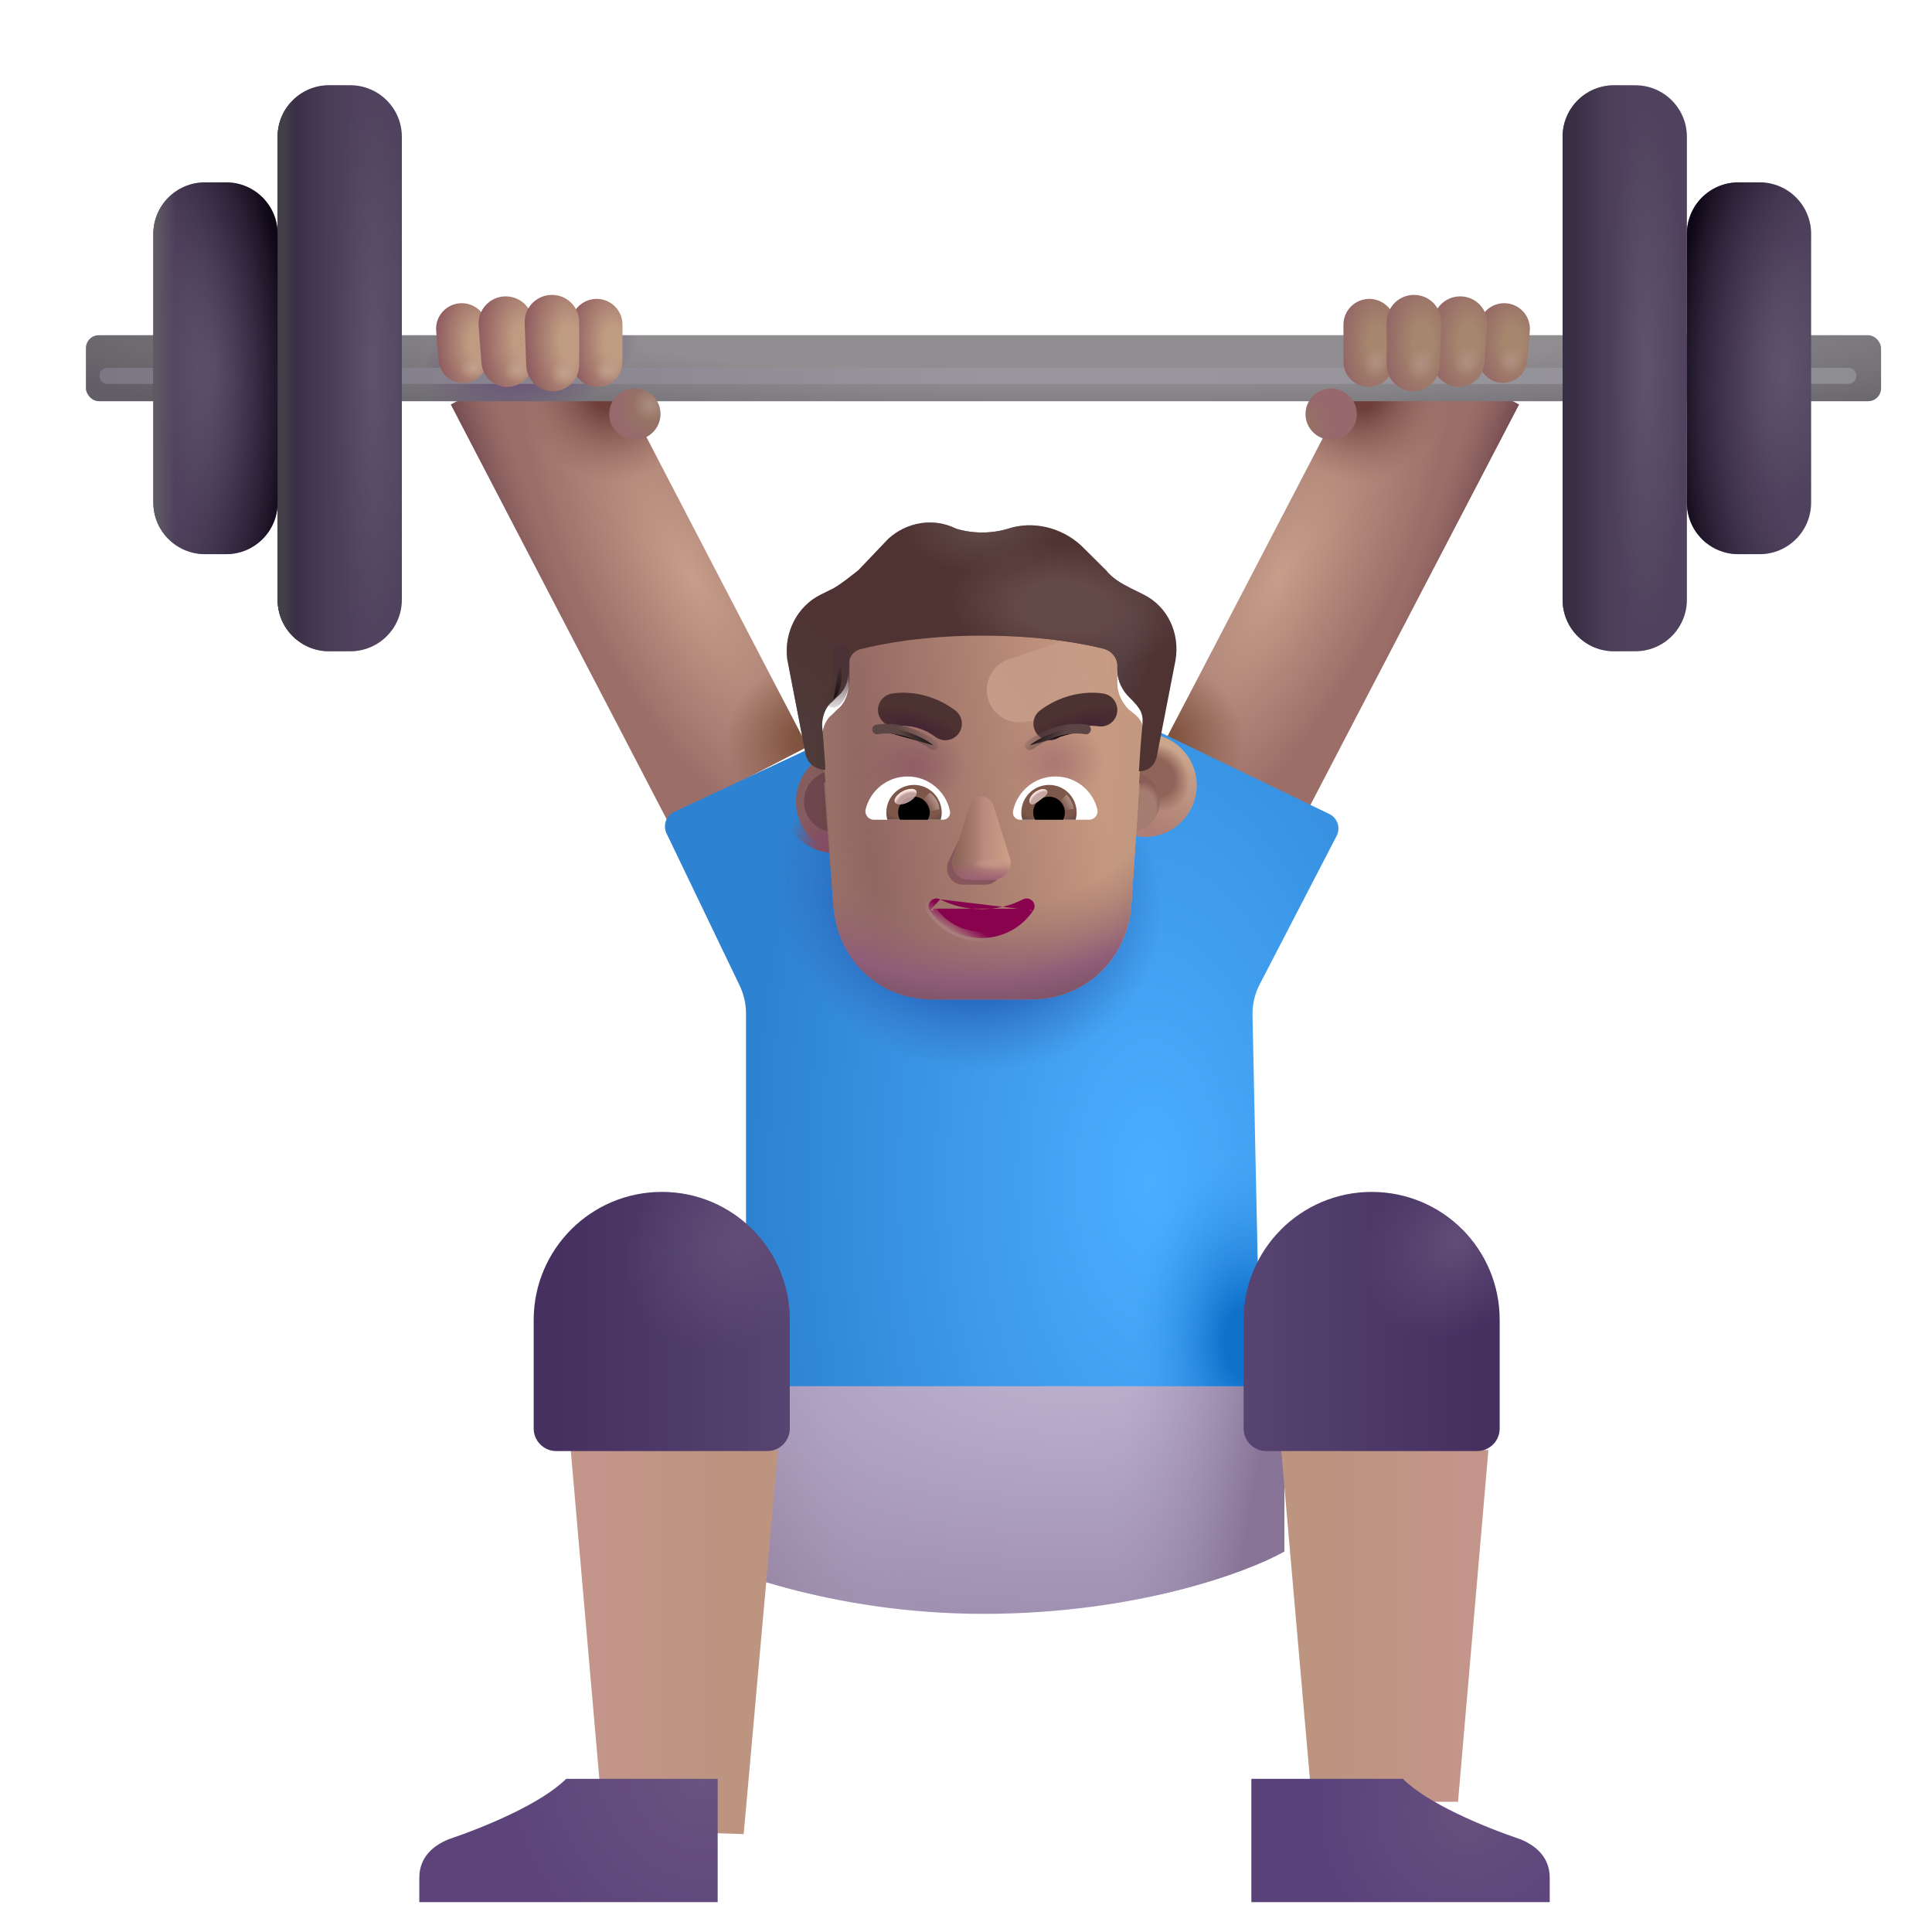 <svg viewBox="1 1 30 30" xmlns="http://www.w3.org/2000/svg">
<rect x="8.001" y="7.281" width="2.46" height="7.269" transform="rotate(-27.486 8.001 7.281)" fill="url(#paint0_radial_3987_23316)"/>
<rect x="8.001" y="7.281" width="2.46" height="7.269" transform="rotate(-27.486 8.001 7.281)" fill="url(#paint1_linear_3987_23316)"/>
<rect x="8.001" y="7.281" width="2.46" height="7.269" transform="rotate(-27.486 8.001 7.281)" fill="url(#paint2_radial_3987_23316)"/>
<rect x="8.001" y="7.281" width="2.46" height="7.269" transform="rotate(-27.486 8.001 7.281)" fill="url(#paint3_radial_3987_23316)"/>
<rect width="2.46" height="7.269" transform="matrix(-0.887 -0.462 -0.462 0.887 24.587 7.281)" fill="url(#paint4_radial_3987_23316)"/>
<rect width="2.46" height="7.269" transform="matrix(-0.887 -0.462 -0.462 0.887 24.587 7.281)" fill="url(#paint5_linear_3987_23316)"/>
<rect width="2.46" height="7.269" transform="matrix(-0.887 -0.462 -0.462 0.887 24.587 7.281)" fill="url(#paint6_radial_3987_23316)"/>
<rect width="2.46" height="7.269" transform="matrix(-0.887 -0.462 -0.462 0.887 24.587 7.281)" fill="url(#paint7_radial_3987_23316)"/>
<g filter="url(#filter0_i_3987_23316)">
<path d="M16.272 26.36C13.909 26.36 12.069 25.641 11.444 25.282V22.375H20.944V25.391C20.371 25.714 18.634 26.36 16.272 26.36Z" fill="url(#paint8_radial_3987_23316)"/>
<path d="M16.272 26.36C13.909 26.36 12.069 25.641 11.444 25.282V22.375H20.944V25.391C20.371 25.714 18.634 26.36 16.272 26.36Z" fill="url(#paint9_linear_3987_23316)"/>
<path d="M16.272 26.36C13.909 26.36 12.069 25.641 11.444 25.282V22.375H20.944V25.391C20.371 25.714 18.634 26.36 16.272 26.36Z" fill="url(#paint10_linear_3987_23316)"/>
<path d="M16.272 26.36C13.909 26.36 12.069 25.641 11.444 25.282V22.375H20.944V25.391C20.371 25.714 18.634 26.36 16.272 26.36Z" fill="url(#paint11_radial_3987_23316)"/>
</g>
<g filter="url(#filter1_i_3987_23316)">
<rect x="2.334" y="6.405" width="27.875" height="1.025" rx="0.2" fill="url(#paint12_radial_3987_23316)"/>
<rect x="2.334" y="6.405" width="27.875" height="1.025" rx="0.2" fill="url(#paint13_radial_3987_23316)"/>
</g>
<g filter="url(#filter2_f_3987_23316)">
<path d="M2.67 6.836H29.701" stroke="url(#paint14_linear_3987_23316)" stroke-width="0.25" stroke-linecap="round"/>
</g>
<path d="M7.773 6.139C7.753 5.907 7.937 5.708 8.17 5.708C8.39 5.708 8.569 5.886 8.569 6.106V6.566C8.569 6.776 8.399 6.946 8.189 6.946C7.992 6.946 7.827 6.795 7.811 6.598L7.773 6.139Z" fill="url(#paint15_radial_3987_23316)"/>
<path d="M7.773 6.139C7.753 5.907 7.937 5.708 8.17 5.708C8.39 5.708 8.569 5.886 8.569 6.106V6.566C8.569 6.776 8.399 6.946 8.189 6.946C7.992 6.946 7.827 6.795 7.811 6.598L7.773 6.139Z" fill="url(#paint16_radial_3987_23316)"/>
<path d="M8.432 6.057C8.413 5.812 8.607 5.602 8.853 5.602C9.087 5.602 9.276 5.791 9.276 6.024V6.609C9.276 6.829 9.097 7.008 8.876 7.008C8.667 7.008 8.494 6.848 8.477 6.64L8.432 6.057Z" fill="url(#paint17_radial_3987_23316)"/>
<path d="M8.432 6.057C8.413 5.812 8.607 5.602 8.853 5.602C9.087 5.602 9.276 5.791 9.276 6.024V6.609C9.276 6.829 9.097 7.008 8.876 7.008C8.667 7.008 8.494 6.848 8.477 6.64L8.432 6.057Z" fill="url(#paint18_radial_3987_23316)"/>
<path d="M9.864 6.056C9.856 5.829 10.038 5.641 10.265 5.641C10.487 5.641 10.666 5.821 10.666 6.042V6.617C10.666 6.833 10.491 7.008 10.275 7.008C10.064 7.008 9.891 6.841 9.884 6.63L9.864 6.056Z" fill="url(#paint19_radial_3987_23316)"/>
<path d="M9.864 6.056C9.856 5.829 10.038 5.641 10.265 5.641C10.487 5.641 10.666 5.821 10.666 6.042V6.617C10.666 6.833 10.491 7.008 10.275 7.008C10.064 7.008 9.891 6.841 9.884 6.63L9.864 6.056Z" fill="url(#paint20_radial_3987_23316)"/>
<path d="M9.147 6.018C9.138 5.778 9.331 5.579 9.571 5.579C9.805 5.579 9.994 5.768 9.994 6.002V6.663C9.994 6.891 9.81 7.075 9.583 7.075C9.362 7.075 9.18 6.9 9.172 6.679L9.147 6.018Z" fill="url(#paint21_radial_3987_23316)"/>
<path d="M9.147 6.018C9.138 5.778 9.331 5.579 9.571 5.579C9.805 5.579 9.994 5.768 9.994 6.002V6.663C9.994 6.891 9.81 7.075 9.583 7.075C9.362 7.075 9.18 6.9 9.172 6.679L9.147 6.018Z" fill="url(#paint22_radial_3987_23316)"/>
<circle cx="10.858" cy="7.43" r="0.398" fill="url(#paint23_radial_3987_23316)"/>
<circle cx="10.858" cy="7.43" r="0.398" fill="url(#paint24_radial_3987_23316)"/>
<path d="M24.755 6.139C24.774 5.907 24.591 5.708 24.357 5.708C24.137 5.708 23.959 5.886 23.959 6.106V6.566C23.959 6.776 24.129 6.946 24.338 6.946C24.535 6.946 24.7 6.795 24.716 6.598L24.755 6.139Z" fill="url(#paint25_radial_3987_23316)"/>
<path d="M24.755 6.139C24.774 5.907 24.591 5.708 24.357 5.708C24.137 5.708 23.959 5.886 23.959 6.106V6.566C23.959 6.776 24.129 6.946 24.338 6.946C24.535 6.946 24.7 6.795 24.716 6.598L24.755 6.139Z" fill="url(#paint26_radial_3987_23316)"/>
<path d="M24.095 6.057C24.114 5.812 23.92 5.602 23.674 5.602C23.441 5.602 23.252 5.791 23.252 6.024V6.609C23.252 6.829 23.431 7.008 23.651 7.008C23.86 7.008 24.034 6.848 24.05 6.64L24.095 6.057Z" fill="url(#paint27_radial_3987_23316)"/>
<path d="M24.095 6.057C24.114 5.812 23.92 5.602 23.674 5.602C23.441 5.602 23.252 5.791 23.252 6.024V6.609C23.252 6.829 23.431 7.008 23.651 7.008C23.86 7.008 24.034 6.848 24.05 6.64L24.095 6.057Z" fill="url(#paint28_radial_3987_23316)"/>
<path d="M22.663 6.056C22.671 5.829 22.489 5.641 22.262 5.641C22.041 5.641 21.861 5.821 21.861 6.042V6.617C21.861 6.833 22.036 7.008 22.253 7.008C22.463 7.008 22.637 6.841 22.644 6.63L22.663 6.056Z" fill="url(#paint29_radial_3987_23316)"/>
<path d="M22.663 6.056C22.671 5.829 22.489 5.641 22.262 5.641C22.041 5.641 21.861 5.821 21.861 6.042V6.617C21.861 6.833 22.036 7.008 22.253 7.008C22.463 7.008 22.637 6.841 22.644 6.63L22.663 6.056Z" fill="url(#paint30_radial_3987_23316)"/>
<path d="M23.38 6.018C23.389 5.778 23.197 5.579 22.957 5.579C22.723 5.579 22.533 5.768 22.533 6.002V6.663C22.533 6.891 22.717 7.075 22.945 7.075C23.166 7.075 23.347 6.9 23.356 6.679L23.38 6.018Z" fill="url(#paint31_radial_3987_23316)"/>
<path d="M23.38 6.018C23.389 5.778 23.197 5.579 22.957 5.579C22.723 5.579 22.533 5.768 22.533 6.002V6.663C22.533 6.891 22.717 7.075 22.945 7.075C23.166 7.075 23.347 6.9 23.356 6.679L23.38 6.018Z" fill="url(#paint32_radial_3987_23316)"/>
<circle r="0.398" transform="matrix(-1 0 0 1 21.67 7.43)" fill="url(#paint33_radial_3987_23316)"/>
<circle r="0.398" transform="matrix(-1 0 0 1 21.67 7.43)" fill="url(#paint34_radial_3987_23316)"/>
<g filter="url(#filter3_i_3987_23316)">
<path d="M11.219 13.456L13.616 12.336L16.194 15.735L18.662 12.172L21.392 13.49C21.518 13.552 21.57 13.705 21.505 13.83L20.311 16.134C20.234 16.282 20.195 16.448 20.199 16.615L20.319 22.375H12.334V16.588C12.334 16.438 12.3 16.29 12.236 16.155L11.1 13.791C11.04 13.665 11.093 13.515 11.219 13.456Z" fill="url(#paint35_radial_3987_23316)"/>
<path d="M11.219 13.456L13.616 12.336L16.194 15.735L18.662 12.172L21.392 13.49C21.518 13.552 21.57 13.705 21.505 13.83L20.311 16.134C20.234 16.282 20.195 16.448 20.199 16.615L20.319 22.375H12.334V16.588C12.334 16.438 12.3 16.29 12.236 16.155L11.1 13.791C11.04 13.665 11.093 13.515 11.219 13.456Z" fill="url(#paint36_radial_3987_23316)"/>
<path d="M11.219 13.456L13.616 12.336L16.194 15.735L18.662 12.172L21.392 13.49C21.518 13.552 21.57 13.705 21.505 13.83L20.311 16.134C20.234 16.282 20.195 16.448 20.199 16.615L20.319 22.375H12.334V16.588C12.334 16.438 12.3 16.29 12.236 16.155L11.1 13.791C11.04 13.665 11.093 13.515 11.219 13.456Z" fill="url(#paint37_radial_3987_23316)"/>
</g>
<g filter="url(#filter4_i_3987_23316)">
<path d="M5.311 3.324C5.311 2.882 5.669 2.524 6.111 2.524H6.44C6.882 2.524 7.24 2.882 7.24 3.324V10.513C7.24 10.955 6.882 11.313 6.44 11.313H6.111C5.669 11.313 5.311 10.955 5.311 10.513V3.324Z" fill="url(#paint38_radial_3987_23316)"/>
<path d="M5.311 3.324C5.311 2.882 5.669 2.524 6.111 2.524H6.44C6.882 2.524 7.24 2.882 7.24 3.324V10.513C7.24 10.955 6.882 11.313 6.44 11.313H6.111C5.669 11.313 5.311 10.955 5.311 10.513V3.324Z" fill="url(#paint39_linear_3987_23316)"/>
<path d="M5.311 3.324C5.311 2.882 5.669 2.524 6.111 2.524H6.44C6.882 2.524 7.24 2.882 7.24 3.324V10.513C7.24 10.955 6.882 11.313 6.44 11.313H6.111C5.669 11.313 5.311 10.955 5.311 10.513V3.324Z" fill="url(#paint40_linear_3987_23316)"/>
</g>
<g filter="url(#filter5_i_3987_23316)">
<path d="M27.194 3.324C27.194 2.882 26.835 2.524 26.394 2.524H26.064C25.622 2.524 25.264 2.882 25.264 3.324V10.513C25.264 10.955 25.622 11.313 26.064 11.313H26.394C26.835 11.313 27.194 10.955 27.194 10.513V3.324Z" fill="url(#paint41_radial_3987_23316)"/>
<path d="M27.194 3.324C27.194 2.882 26.835 2.524 26.394 2.524H26.064C25.622 2.524 25.264 2.882 25.264 3.324V10.513C25.264 10.955 25.622 11.313 26.064 11.313H26.394C26.835 11.313 27.194 10.955 27.194 10.513V3.324Z" fill="url(#paint42_linear_3987_23316)"/>
</g>
<g filter="url(#filter6_i_3987_23316)">
<path d="M3.381 4.832C3.381 4.39 3.739 4.032 4.181 4.032H4.511C4.953 4.032 5.311 4.39 5.311 4.832V9.005C5.311 9.447 4.953 9.805 4.511 9.805H4.181C3.739 9.805 3.381 9.447 3.381 9.005V4.832Z" fill="url(#paint43_radial_3987_23316)"/>
<path d="M3.381 4.832C3.381 4.39 3.739 4.032 4.181 4.032H4.511C4.953 4.032 5.311 4.39 5.311 4.832V9.005C5.311 9.447 4.953 9.805 4.511 9.805H4.181C3.739 9.805 3.381 9.447 3.381 9.005V4.832Z" fill="url(#paint44_radial_3987_23316)"/>
<path d="M3.381 4.832C3.381 4.39 3.739 4.032 4.181 4.032H4.511C4.953 4.032 5.311 4.39 5.311 4.832V9.005C5.311 9.447 4.953 9.805 4.511 9.805H4.181C3.739 9.805 3.381 9.447 3.381 9.005V4.832Z" fill="url(#paint45_linear_3987_23316)"/>
</g>
<g filter="url(#filter7_i_3987_23316)">
<path d="M29.123 4.832C29.123 4.39 28.765 4.032 28.323 4.032H27.994C27.552 4.032 27.194 4.39 27.194 4.832V9.005C27.194 9.447 27.552 9.805 27.994 9.805H28.323C28.765 9.805 29.123 9.447 29.123 9.005V4.832Z" fill="url(#paint46_radial_3987_23316)"/>
<path d="M29.123 4.832C29.123 4.39 28.765 4.032 28.323 4.032H27.994C27.552 4.032 27.194 4.39 27.194 4.832V9.005C27.194 9.447 27.552 9.805 27.994 9.805H28.323C28.765 9.805 29.123 9.447 29.123 9.005V4.832Z" fill="url(#paint47_radial_3987_23316)"/>
</g>
<g filter="url(#filter8_ii_3987_23316)">
<path d="M9.675 29.308L9.162 23.415H12.381L11.848 29.38L9.675 29.308Z" fill="url(#paint48_linear_3987_23316)"/>
</g>
<g filter="url(#filter9_i_3987_23316)">
<path d="M8.787 21.497C8.787 20.398 9.678 19.508 10.776 19.508C11.874 19.508 12.764 20.398 12.764 21.497V23.182C12.764 23.375 12.607 23.532 12.414 23.532H9.137C8.944 23.532 8.787 23.375 8.787 23.182V21.497Z" fill="url(#paint49_linear_3987_23316)"/>
<path d="M8.787 21.497C8.787 20.398 9.678 19.508 10.776 19.508C11.874 19.508 12.764 20.398 12.764 21.497V23.182C12.764 23.375 12.607 23.532 12.414 23.532H9.137C8.944 23.532 8.787 23.375 8.787 23.182V21.497Z" fill="url(#paint50_radial_3987_23316)"/>
</g>
<g filter="url(#filter10_i_3987_23316)">
<path d="M7.311 29.96V30.336H11.944V28.422H9.592C9.209 28.799 8.377 29.153 7.756 29.364C7.358 29.532 7.311 29.806 7.311 29.96Z" fill="url(#paint51_radial_3987_23316)"/>
</g>
<g filter="url(#filter11_ii_3987_23316)">
<path d="M22.94 28.878L23.412 23.415H20.194L20.671 28.878H22.94Z" fill="url(#paint52_linear_3987_23316)"/>
</g>
<g filter="url(#filter12_i_3987_23316)">
<path d="M23.787 21.497C23.787 20.398 22.897 19.508 21.799 19.508C20.701 19.508 19.811 20.398 19.811 21.497V23.182C19.811 23.375 19.968 23.532 20.161 23.532H23.437C23.631 23.532 23.787 23.375 23.787 23.182V21.497Z" fill="url(#paint53_linear_3987_23316)"/>
<path d="M23.787 21.497C23.787 20.398 22.897 19.508 21.799 19.508C20.701 19.508 19.811 20.398 19.811 21.497V23.182C19.811 23.375 19.968 23.532 20.161 23.532H23.437C23.631 23.532 23.787 23.375 23.787 23.182V21.497Z" fill="url(#paint54_radial_3987_23316)"/>
</g>
<g filter="url(#filter13_i_3987_23316)">
<path d="M25.264 29.96V30.336H20.631V28.422H22.983C23.366 28.799 24.198 29.153 24.819 29.364C25.217 29.532 25.264 29.806 25.264 29.96Z" fill="url(#paint55_radial_3987_23316)"/>
</g>
<g filter="url(#filter14_i_3987_23316)">
<circle cx="13.962" cy="13.444" r="0.802" fill="url(#paint56_radial_3987_23316)"/>
</g>
<circle cx="13.962" cy="13.444" r="0.802" fill="url(#paint57_radial_3987_23316)"/>
<g filter="url(#filter15_f_3987_23316)">
<circle cx="13.962" cy="13.444" r="0.478" fill="url(#paint58_linear_3987_23316)"/>
</g>
<g filter="url(#filter16_i_3987_23316)">
<circle cx="18.531" cy="13.444" r="0.802" fill="url(#paint59_linear_3987_23316)"/>
<circle cx="18.531" cy="13.444" r="0.802" fill="url(#paint60_radial_3987_23316)"/>
</g>
<g filter="url(#filter17_f_3987_23316)">
<circle cx="18.531" cy="13.444" r="0.478" fill="#A57C70"/>
<circle cx="18.531" cy="13.444" r="0.478" fill="url(#paint61_radial_3987_23316)"/>
<circle cx="18.531" cy="13.444" r="0.478" fill="url(#paint62_radial_3987_23316)"/>
</g>
<path d="M13.793 13.15C13.8 13.15 13.808 13.15 13.816 13.15C13.816 13.15 13.79 12.741 13.765 12.459C13.765 12.331 13.816 12.177 13.919 12.1L13.996 12.023C14.125 11.921 14.177 11.767 14.177 11.614V11.204C14.177 11.076 14.254 10.973 14.383 10.948C14.692 10.871 15.336 10.743 16.264 10.743C17.191 10.743 17.835 10.871 18.144 10.948C18.247 10.973 18.35 11.076 18.35 11.204V11.614C18.35 11.767 18.427 11.921 18.531 12.023C18.772 12.192 18.757 12.285 18.737 12.485C18.711 12.741 18.685 13.176 18.685 13.176C18.688 13.176 18.691 13.176 18.694 13.176L18.566 15.077C18.489 15.927 17.821 16.519 17.024 16.519H15.482C14.66 16.519 14.018 15.927 13.941 15.077L13.793 13.15Z" fill="url(#paint63_linear_3987_23316)"/>
<path d="M13.793 13.15C13.8 13.15 13.808 13.15 13.816 13.15C13.816 13.15 13.79 12.741 13.765 12.459C13.765 12.331 13.816 12.177 13.919 12.1L13.996 12.023C14.125 11.921 14.177 11.767 14.177 11.614V11.204C14.177 11.076 14.254 10.973 14.383 10.948C14.692 10.871 15.336 10.743 16.264 10.743C17.191 10.743 17.835 10.871 18.144 10.948C18.247 10.973 18.35 11.076 18.35 11.204V11.614C18.35 11.767 18.427 11.921 18.531 12.023C18.772 12.192 18.757 12.285 18.737 12.485C18.711 12.741 18.685 13.176 18.685 13.176C18.688 13.176 18.691 13.176 18.694 13.176L18.566 15.077C18.489 15.927 17.821 16.519 17.024 16.519H15.482C14.66 16.519 14.018 15.927 13.941 15.077L13.793 13.15Z" fill="url(#paint64_radial_3987_23316)"/>
<path d="M13.793 13.15C13.8 13.15 13.808 13.15 13.816 13.15C13.816 13.15 13.79 12.741 13.765 12.459C13.765 12.331 13.816 12.177 13.919 12.1L13.996 12.023C14.125 11.921 14.177 11.767 14.177 11.614V11.204C14.177 11.076 14.254 10.973 14.383 10.948C14.692 10.871 15.336 10.743 16.264 10.743C17.191 10.743 17.835 10.871 18.144 10.948C18.247 10.973 18.35 11.076 18.35 11.204V11.614C18.35 11.767 18.427 11.921 18.531 12.023C18.772 12.192 18.757 12.285 18.737 12.485C18.711 12.741 18.685 13.176 18.685 13.176C18.688 13.176 18.691 13.176 18.694 13.176L18.566 15.077C18.489 15.927 17.821 16.519 17.024 16.519H15.482C14.66 16.519 14.018 15.927 13.941 15.077L13.793 13.15Z" fill="url(#paint65_radial_3987_23316)"/>
<path d="M13.765 12.459C13.765 12.331 13.816 12.177 13.919 12.1L13.996 12.023C14.125 11.921 14.177 11.767 14.177 11.614V11.204C14.177 11.076 14.254 10.973 14.383 10.948C14.692 10.871 15.336 10.743 16.264 10.743C17.191 10.743 17.835 10.871 18.144 10.948C18.247 10.973 18.35 11.076 18.35 11.204V11.614C18.35 11.767 18.427 11.921 18.531 12.023C18.772 12.192 18.757 12.285 18.737 12.485C18.711 12.741 18.685 13.176 18.685 13.176C18.688 13.176 18.691 13.176 18.694 13.176L18.566 15.077C18.489 15.927 17.821 16.519 17.024 16.519H15.482C14.66 16.519 14.018 15.927 13.941 15.077C13.874 14.205 13.844 13.33 13.765 12.459Z" fill="url(#paint66_linear_3987_23316)"/>
<path d="M13.765 12.459C13.765 12.331 13.816 12.177 13.919 12.1L13.996 12.023C14.125 11.921 14.177 11.767 14.177 11.614V11.204C14.177 11.076 14.254 10.973 14.383 10.948C14.692 10.871 15.336 10.743 16.264 10.743C17.191 10.743 17.835 10.871 18.144 10.948C18.247 10.973 18.35 11.076 18.35 11.204V11.614C18.35 11.767 18.427 11.921 18.531 12.023C18.772 12.192 18.757 12.285 18.737 12.485C18.711 12.741 18.685 13.176 18.685 13.176C18.688 13.176 18.691 13.176 18.694 13.176L18.566 15.077C18.489 15.927 17.821 16.519 17.024 16.519H15.482C14.66 16.519 14.018 15.927 13.941 15.077C13.874 14.205 13.844 13.33 13.765 12.459Z" fill="url(#paint67_linear_3987_23316)"/>
<path d="M13.765 12.459C13.765 12.331 13.816 12.177 13.919 12.1L13.996 12.023C14.125 11.921 14.177 11.767 14.177 11.614V11.204C14.177 11.076 14.254 10.973 14.383 10.948C14.692 10.871 15.336 10.743 16.264 10.743C17.191 10.743 17.835 10.871 18.144 10.948C18.247 10.973 18.35 11.076 18.35 11.204V11.614C18.35 11.767 18.427 11.921 18.531 12.023C18.772 12.192 18.757 12.285 18.737 12.485C18.711 12.741 18.685 13.176 18.685 13.176C18.688 13.176 18.691 13.176 18.694 13.176L18.566 15.077C18.489 15.927 17.821 16.519 17.024 16.519H15.482C14.66 16.519 14.018 15.927 13.941 15.077C13.874 14.205 13.844 13.33 13.765 12.459Z" fill="url(#paint68_radial_3987_23316)"/>
<g filter="url(#filter18_f_3987_23316)">
<path d="M18.145 10.743L16.668 11.235C16.416 11.319 16.273 11.584 16.34 11.841C16.405 12.086 16.642 12.245 16.893 12.211L18.363 12.014L18.145 10.743Z" fill="url(#paint69_linear_3987_23316)"/>
</g>
<g filter="url(#filter19_i_3987_23316)">
<path d="M18.556 10.333L18.762 10.435C19.123 10.615 19.329 11.024 19.252 11.46L18.968 12.92C18.943 13.071 18.844 13.172 18.694 13.176C18.691 13.176 18.688 13.176 18.685 13.176C18.685 13.176 18.711 12.741 18.737 12.485C18.758 12.277 18.721 12.213 18.531 12.023C18.427 11.921 18.35 11.767 18.35 11.614V11.531C18.35 11.403 18.247 11.301 18.144 11.275C17.835 11.198 17.191 11.07 16.264 11.07C15.336 11.07 14.692 11.198 14.383 11.275C14.254 11.301 14.177 11.403 14.177 11.531V11.614C14.177 11.767 14.125 11.921 13.996 12.023L13.919 12.1C13.816 12.177 13.765 12.331 13.765 12.459C13.79 12.741 13.816 13.15 13.816 13.15C13.808 13.15 13.8 13.15 13.793 13.15C13.649 13.14 13.531 13.04 13.507 12.894L13.224 11.434C13.172 11.024 13.378 10.615 13.739 10.435L13.945 10.333C14.074 10.256 14.203 10.153 14.331 10.051L14.795 9.564C15.079 9.308 15.491 9.231 15.851 9.411C16.109 9.488 16.392 9.488 16.65 9.411C17.036 9.283 17.474 9.385 17.784 9.667L18.17 10.051C18.273 10.179 18.402 10.256 18.556 10.333Z" fill="#4F3332"/>
<path d="M18.556 10.333L18.762 10.435C19.123 10.615 19.329 11.024 19.252 11.46L18.968 12.92C18.943 13.071 18.844 13.172 18.694 13.176C18.691 13.176 18.688 13.176 18.685 13.176C18.685 13.176 18.711 12.741 18.737 12.485C18.758 12.277 18.721 12.213 18.531 12.023C18.427 11.921 18.35 11.767 18.35 11.614V11.531C18.35 11.403 18.247 11.301 18.144 11.275C17.835 11.198 17.191 11.07 16.264 11.07C15.336 11.07 14.692 11.198 14.383 11.275C14.254 11.301 14.177 11.403 14.177 11.531V11.614C14.177 11.767 14.125 11.921 13.996 12.023L13.919 12.1C13.816 12.177 13.765 12.331 13.765 12.459C13.79 12.741 13.816 13.15 13.816 13.15C13.808 13.15 13.8 13.15 13.793 13.15C13.649 13.14 13.531 13.04 13.507 12.894L13.224 11.434C13.172 11.024 13.378 10.615 13.739 10.435L13.945 10.333C14.074 10.256 14.203 10.153 14.331 10.051L14.795 9.564C15.079 9.308 15.491 9.231 15.851 9.411C16.109 9.488 16.392 9.488 16.65 9.411C17.036 9.283 17.474 9.385 17.784 9.667L18.17 10.051C18.273 10.179 18.402 10.256 18.556 10.333Z" fill="url(#paint70_radial_3987_23316)"/>
<path d="M18.556 10.333L18.762 10.435C19.123 10.615 19.329 11.024 19.252 11.46L18.968 12.92C18.943 13.071 18.844 13.172 18.694 13.176C18.691 13.176 18.688 13.176 18.685 13.176C18.685 13.176 18.711 12.741 18.737 12.485C18.758 12.277 18.721 12.213 18.531 12.023C18.427 11.921 18.35 11.767 18.35 11.614V11.531C18.35 11.403 18.247 11.301 18.144 11.275C17.835 11.198 17.191 11.07 16.264 11.07C15.336 11.07 14.692 11.198 14.383 11.275C14.254 11.301 14.177 11.403 14.177 11.531V11.614C14.177 11.767 14.125 11.921 13.996 12.023L13.919 12.1C13.816 12.177 13.765 12.331 13.765 12.459C13.79 12.741 13.816 13.15 13.816 13.15C13.808 13.15 13.8 13.15 13.793 13.15C13.649 13.14 13.531 13.04 13.507 12.894L13.224 11.434C13.172 11.024 13.378 10.615 13.739 10.435L13.945 10.333C14.074 10.256 14.203 10.153 14.331 10.051L14.795 9.564C15.079 9.308 15.491 9.231 15.851 9.411C16.109 9.488 16.392 9.488 16.65 9.411C17.036 9.283 17.474 9.385 17.784 9.667L18.17 10.051C18.273 10.179 18.402 10.256 18.556 10.333Z" fill="url(#paint71_radial_3987_23316)"/>
<path d="M18.556 10.333L18.762 10.435C19.123 10.615 19.329 11.024 19.252 11.46L18.968 12.92C18.943 13.071 18.844 13.172 18.694 13.176C18.691 13.176 18.688 13.176 18.685 13.176C18.685 13.176 18.711 12.741 18.737 12.485C18.758 12.277 18.721 12.213 18.531 12.023C18.427 11.921 18.35 11.767 18.35 11.614V11.531C18.35 11.403 18.247 11.301 18.144 11.275C17.835 11.198 17.191 11.07 16.264 11.07C15.336 11.07 14.692 11.198 14.383 11.275C14.254 11.301 14.177 11.403 14.177 11.531V11.614C14.177 11.767 14.125 11.921 13.996 12.023L13.919 12.1C13.816 12.177 13.765 12.331 13.765 12.459C13.79 12.741 13.816 13.15 13.816 13.15C13.808 13.15 13.8 13.15 13.793 13.15C13.649 13.14 13.531 13.04 13.507 12.894L13.224 11.434C13.172 11.024 13.378 10.615 13.739 10.435L13.945 10.333C14.074 10.256 14.203 10.153 14.331 10.051L14.795 9.564C15.079 9.308 15.491 9.231 15.851 9.411C16.109 9.488 16.392 9.488 16.65 9.411C17.036 9.283 17.474 9.385 17.784 9.667L18.17 10.051C18.273 10.179 18.402 10.256 18.556 10.333Z" fill="url(#paint72_radial_3987_23316)"/>
<path d="M18.556 10.333L18.762 10.435C19.123 10.615 19.329 11.024 19.252 11.46L18.968 12.92C18.943 13.071 18.844 13.172 18.694 13.176C18.691 13.176 18.688 13.176 18.685 13.176C18.685 13.176 18.711 12.741 18.737 12.485C18.758 12.277 18.721 12.213 18.531 12.023C18.427 11.921 18.35 11.767 18.35 11.614V11.531C18.35 11.403 18.247 11.301 18.144 11.275C17.835 11.198 17.191 11.07 16.264 11.07C15.336 11.07 14.692 11.198 14.383 11.275C14.254 11.301 14.177 11.403 14.177 11.531V11.614C14.177 11.767 14.125 11.921 13.996 12.023L13.919 12.1C13.816 12.177 13.765 12.331 13.765 12.459C13.79 12.741 13.816 13.15 13.816 13.15C13.808 13.15 13.8 13.15 13.793 13.15C13.649 13.14 13.531 13.04 13.507 12.894L13.224 11.434C13.172 11.024 13.378 10.615 13.739 10.435L13.945 10.333C14.074 10.256 14.203 10.153 14.331 10.051L14.795 9.564C15.079 9.308 15.491 9.231 15.851 9.411C16.109 9.488 16.392 9.488 16.65 9.411C17.036 9.283 17.474 9.385 17.784 9.667L18.17 10.051C18.273 10.179 18.402 10.256 18.556 10.333Z" fill="url(#paint73_radial_3987_23316)"/>
</g>
<g filter="url(#filter20_f_3987_23316)">
<path d="M16.11 13.585L15.716 14.401C15.667 14.569 15.784 14.737 15.95 14.737H16.304C16.47 14.737 16.587 14.566 16.538 14.401L16.299 13.585C16.248 13.404 16.163 13.404 16.11 13.585Z" fill="#87565C"/>
</g>
<g filter="url(#filter21_f_3987_23316)">
<path d="M16.058 13.506L15.803 14.322C15.751 14.49 15.876 14.658 16.053 14.658H16.431C16.608 14.658 16.733 14.488 16.681 14.322L16.425 13.506C16.371 13.325 16.116 13.325 16.058 13.506Z" fill="#B7877D"/>
<path d="M16.058 13.506L15.803 14.322C15.751 14.49 15.876 14.658 16.053 14.658H16.431C16.608 14.658 16.733 14.488 16.681 14.322L16.425 13.506C16.371 13.325 16.116 13.325 16.058 13.506Z" fill="url(#paint74_linear_3987_23316)"/>
<path d="M16.058 13.506L15.803 14.322C15.751 14.49 15.876 14.658 16.053 14.658H16.431C16.608 14.658 16.733 14.488 16.681 14.322L16.425 13.506C16.371 13.325 16.116 13.325 16.058 13.506Z" fill="url(#paint75_linear_3987_23316)"/>
<path d="M16.058 13.506L15.803 14.322C15.751 14.49 15.876 14.658 16.053 14.658H16.431C16.608 14.658 16.733 14.488 16.681 14.322L16.425 13.506C16.371 13.325 16.116 13.325 16.058 13.506Z" fill="url(#paint76_linear_3987_23316)"/>
<path d="M16.058 13.506L15.803 14.322C15.751 14.49 15.876 14.658 16.053 14.658H16.431C16.608 14.658 16.733 14.488 16.681 14.322L16.425 13.506C16.371 13.325 16.116 13.325 16.058 13.506Z" fill="url(#paint77_radial_3987_23316)"/>
</g>
<path d="M15.6 14.965L15.6 14.965C15.785 15.062 16.006 15.117 16.242 15.117C16.48 15.117 16.699 15.062 16.884 14.965L16.884 14.965L16.884 14.965C16.939 14.937 16.996 14.954 17.031 14.989C17.066 15.026 17.079 15.085 17.044 15.138M15.6 14.965L17.002 15.11M15.6 14.965L15.599 14.965C15.544 14.937 15.486 14.955 15.453 14.99C15.418 15.026 15.404 15.085 15.44 15.138M15.6 14.965L15.482 15.11M17.044 15.138C17.044 15.138 17.044 15.138 17.044 15.138L17.002 15.11M17.044 15.138C17.044 15.137 17.044 15.137 17.044 15.137L17.002 15.11M17.044 15.138C16.874 15.395 16.578 15.566 16.242 15.566C15.905 15.566 15.61 15.395 15.44 15.138M17.002 15.11C16.841 15.354 16.561 15.516 16.242 15.516C15.923 15.516 15.642 15.354 15.482 15.11M15.44 15.138C15.44 15.138 15.44 15.138 15.441 15.138L15.482 15.11M15.44 15.138C15.44 15.138 15.44 15.138 15.44 15.137L15.482 15.11" fill="#88024E" stroke="url(#paint78_linear_3987_23316)" stroke-width="0.1"/>
<path d="M17.389 13.057C17.702 13.057 17.967 13.273 18.039 13.565C18.061 13.649 17.997 13.729 17.911 13.729H16.84C16.771 13.729 16.717 13.667 16.73 13.598C16.791 13.291 17.061 13.057 17.389 13.057Z" fill="white"/>
<path d="M17.289 13.188C17.527 13.188 17.718 13.38 17.718 13.616C17.718 13.655 17.712 13.694 17.702 13.729H16.875C16.865 13.692 16.859 13.655 16.859 13.616C16.859 13.38 17.052 13.188 17.289 13.188Z" fill="url(#paint79_radial_3987_23316)"/>
<path d="M17.044 13.616C17.044 13.48 17.153 13.371 17.289 13.371C17.426 13.371 17.535 13.48 17.535 13.616C17.535 13.657 17.525 13.696 17.508 13.729H17.073C17.054 13.696 17.044 13.657 17.044 13.616Z" fill="black"/>
<g filter="url(#filter22_f_3987_23316)">
<path d="M17.258 13.278C17.288 13.319 17.225 13.369 17.152 13.423C17.08 13.477 17.026 13.515 16.995 13.475C16.965 13.434 16.999 13.357 17.071 13.302C17.144 13.248 17.227 13.237 17.258 13.278Z" fill="#C7A7A3"/>
<path d="M17.258 13.278C17.288 13.319 17.225 13.369 17.152 13.423C17.08 13.477 17.026 13.515 16.995 13.475C16.965 13.434 16.999 13.357 17.071 13.302C17.144 13.248 17.227 13.237 17.258 13.278Z" fill="url(#paint80_radial_3987_23316)"/>
</g>
<g filter="url(#filter23_f_3987_23316)">
<path d="M17.671 13.56C17.655 13.449 17.59 13.365 17.56 13.337L17.435 13.474L17.491 13.584L17.671 13.56Z" fill="url(#paint81_linear_3987_23316)"/>
</g>
<path d="M15.093 13.057C14.779 13.057 14.514 13.273 14.442 13.565C14.421 13.649 14.485 13.729 14.571 13.729H15.642C15.71 13.729 15.765 13.667 15.751 13.598C15.691 13.291 15.418 13.057 15.093 13.057Z" fill="white"/>
<path d="M15.192 13.188C14.954 13.188 14.763 13.38 14.763 13.616C14.763 13.655 14.769 13.694 14.779 13.729H15.607C15.617 13.692 15.623 13.655 15.623 13.616C15.62 13.38 15.43 13.188 15.192 13.188Z" fill="url(#paint82_radial_3987_23316)"/>
<path d="M15.437 13.616C15.437 13.48 15.328 13.371 15.192 13.371C15.056 13.371 14.947 13.48 14.947 13.616C14.947 13.657 14.956 13.696 14.974 13.729H15.408C15.426 13.696 15.437 13.657 15.437 13.616Z" fill="black"/>
<g filter="url(#filter24_f_3987_23316)">
<path d="M15.584 13.566C15.584 13.427 15.471 13.335 15.441 13.307L15.302 13.441L15.387 13.614L15.584 13.566Z" fill="url(#paint83_linear_3987_23316)"/>
</g>
<g filter="url(#filter25_f_3987_23316)">
<ellipse cx="15.063" cy="13.371" rx="0.187" ry="0.095" transform="rotate(-27.914 15.063 13.371)" fill="#C7A7A3" fill-opacity="0.9"/>
<ellipse cx="15.063" cy="13.371" rx="0.187" ry="0.095" transform="rotate(-27.914 15.063 13.371)" fill="url(#paint84_radial_3987_23316)"/>
</g>
<g filter="url(#filter26_i_3987_23316)">
<path d="M17.896 12.172L17.895 12.172L17.894 12.172L17.892 12.171L17.884 12.17C17.879 12.169 17.872 12.168 17.863 12.167C17.846 12.164 17.823 12.161 17.794 12.159C17.738 12.155 17.661 12.154 17.569 12.164C17.385 12.184 17.141 12.251 16.9 12.432C16.786 12.517 16.764 12.678 16.848 12.791C16.933 12.904 17.094 12.927 17.207 12.842C17.362 12.726 17.514 12.686 17.625 12.674C17.681 12.667 17.727 12.668 17.757 12.671C17.772 12.672 17.783 12.673 17.789 12.674C17.791 12.674 17.793 12.674 17.793 12.675C17.931 12.702 18.065 12.614 18.094 12.476C18.123 12.338 18.035 12.201 17.896 12.172Z" fill="#4C3230"/>
<path d="M17.896 12.172L17.895 12.172L17.894 12.172L17.892 12.171L17.884 12.17C17.879 12.169 17.872 12.168 17.863 12.167C17.846 12.164 17.823 12.161 17.794 12.159C17.738 12.155 17.661 12.154 17.569 12.164C17.385 12.184 17.141 12.251 16.9 12.432C16.786 12.517 16.764 12.678 16.848 12.791C16.933 12.904 17.094 12.927 17.207 12.842C17.362 12.726 17.514 12.686 17.625 12.674C17.681 12.667 17.727 12.668 17.757 12.671C17.772 12.672 17.783 12.673 17.789 12.674C17.791 12.674 17.793 12.674 17.793 12.675C17.931 12.702 18.065 12.614 18.094 12.476C18.123 12.338 18.035 12.201 17.896 12.172Z" fill="url(#paint85_radial_3987_23316)"/>
</g>
<g filter="url(#filter27_f_3987_23316)">
<path d="M16.99 12.573C17.155 12.445 17.516 12.266 17.864 12.327" stroke="url(#paint86_linear_3987_23316)" stroke-width="0.15" stroke-linecap="round"/>
</g>
<g filter="url(#filter28_i_3987_23316)">
<path d="M14.588 12.172L14.588 12.172L14.589 12.172L14.592 12.171L14.599 12.17C14.605 12.169 14.612 12.168 14.621 12.167C14.638 12.164 14.661 12.161 14.689 12.159C14.746 12.155 14.823 12.154 14.915 12.164C15.099 12.184 15.342 12.251 15.584 12.432C15.697 12.517 15.72 12.678 15.635 12.791C15.55 12.904 15.39 12.927 15.276 12.842C15.122 12.726 14.97 12.686 14.858 12.674C14.802 12.667 14.757 12.668 14.727 12.671C14.712 12.672 14.701 12.673 14.695 12.674C14.693 12.674 14.691 12.674 14.69 12.675C14.553 12.702 14.418 12.614 14.389 12.476C14.36 12.338 14.449 12.201 14.588 12.172Z" fill="#4C3230"/>
<path d="M14.588 12.172L14.588 12.172L14.589 12.172L14.592 12.171L14.599 12.17C14.605 12.169 14.612 12.168 14.621 12.167C14.638 12.164 14.661 12.161 14.689 12.159C14.746 12.155 14.823 12.154 14.915 12.164C15.099 12.184 15.342 12.251 15.584 12.432C15.697 12.517 15.72 12.678 15.635 12.791C15.55 12.904 15.39 12.927 15.276 12.842C15.122 12.726 14.97 12.686 14.858 12.674C14.802 12.667 14.757 12.668 14.727 12.671C14.712 12.672 14.701 12.673 14.695 12.674C14.693 12.674 14.691 12.674 14.69 12.675C14.553 12.702 14.418 12.614 14.389 12.476C14.36 12.338 14.449 12.201 14.588 12.172Z" fill="url(#paint87_radial_3987_23316)"/>
</g>
<g filter="url(#filter29_f_3987_23316)">
<path d="M15.494 12.573C15.328 12.445 14.967 12.266 14.619 12.327" stroke="url(#paint88_linear_3987_23316)" stroke-width="0.15" stroke-linecap="round"/>
</g>
<g filter="url(#filter30_f_3987_23316)">
<path d="M14.065 11.133V11.564C14.061 11.636 14.031 11.795 13.941 11.863" stroke="url(#paint89_linear_3987_23316)" stroke-width="0.25" stroke-linecap="round"/>
</g>
<defs>
<filter id="filter0_i_3987_23316" x="11.444" y="22.076" width="9.5" height="4.284" filterUnits="userSpaceOnUse" color-interpolation-filters="sRGB">
<feFlood flood-opacity="0" result="BackgroundImageFix"/>
<feBlend mode="normal" in="SourceGraphic" in2="BackgroundImageFix" result="shape"/>
<feColorMatrix in="SourceAlpha" type="matrix" values="0 0 0 0 0 0 0 0 0 0 0 0 0 0 0 0 0 0 127 0" result="hardAlpha"/>
<feOffset dy="-0.3"/>
<feGaussianBlur stdDeviation="0.3"/>
<feComposite in2="hardAlpha" operator="arithmetic" k2="-1" k3="1"/>
<feColorMatrix type="matrix" values="0 0 0 0 0.541 0 0 0 0 0.42 0 0 0 0 0.733 0 0 0 1 0"/>
<feBlend mode="normal" in2="shape" result="effect1_innerShadow_3987_23316"/>
</filter>
<filter id="filter1_i_3987_23316" x="2.334" y="6.205" width="27.875" height="1.225" filterUnits="userSpaceOnUse" color-interpolation-filters="sRGB">
<feFlood flood-opacity="0" result="BackgroundImageFix"/>
<feBlend mode="normal" in="SourceGraphic" in2="BackgroundImageFix" result="shape"/>
<feColorMatrix in="SourceAlpha" type="matrix" values="0 0 0 0 0 0 0 0 0 0 0 0 0 0 0 0 0 0 127 0" result="hardAlpha"/>
<feOffset dy="-0.2"/>
<feGaussianBlur stdDeviation="0.15"/>
<feComposite in2="hardAlpha" operator="arithmetic" k2="-1" k3="1"/>
<feColorMatrix type="matrix" values="0 0 0 0 0.404 0 0 0 0 0.341 0 0 0 0 0.525 0 0 0 1 0"/>
<feBlend mode="normal" in2="shape" result="effect1_innerShadow_3987_23316"/>
</filter>
<filter id="filter2_f_3987_23316" x="2.295" y="6.461" width="27.781" height="0.75" filterUnits="userSpaceOnUse" color-interpolation-filters="sRGB">
<feFlood flood-opacity="0" result="BackgroundImageFix"/>
<feBlend mode="normal" in="SourceGraphic" in2="BackgroundImageFix" result="shape"/>
<feGaussianBlur stdDeviation="0.125" result="effect1_foregroundBlur_3987_23316"/>
</filter>
<filter id="filter3_i_3987_23316" x="11.075" y="12.172" width="10.708" height="10.353" filterUnits="userSpaceOnUse" color-interpolation-filters="sRGB">
<feFlood flood-opacity="0" result="BackgroundImageFix"/>
<feBlend mode="normal" in="SourceGraphic" in2="BackgroundImageFix" result="shape"/>
<feColorMatrix in="SourceAlpha" type="matrix" values="0 0 0 0 0 0 0 0 0 0 0 0 0 0 0 0 0 0 127 0" result="hardAlpha"/>
<feOffset dx="0.25" dy="0.15"/>
<feGaussianBlur stdDeviation="0.5"/>
<feComposite in2="hardAlpha" operator="arithmetic" k2="-1" k3="1"/>
<feColorMatrix type="matrix" values="0 0 0 0 0.267 0 0 0 0 0.49 0 0 0 0 0.753 0 0 0 1 0"/>
<feBlend mode="normal" in2="shape" result="effect1_innerShadow_3987_23316"/>
</filter>
<filter id="filter4_i_3987_23316" x="5.311" y="2.324" width="1.93" height="8.989" filterUnits="userSpaceOnUse" color-interpolation-filters="sRGB">
<feFlood flood-opacity="0" result="BackgroundImageFix"/>
<feBlend mode="normal" in="SourceGraphic" in2="BackgroundImageFix" result="shape"/>
<feColorMatrix in="SourceAlpha" type="matrix" values="0 0 0 0 0 0 0 0 0 0 0 0 0 0 0 0 0 0 127 0" result="hardAlpha"/>
<feOffset dy="-0.2"/>
<feGaussianBlur stdDeviation="0.2"/>
<feComposite in2="hardAlpha" operator="arithmetic" k2="-1" k3="1"/>
<feColorMatrix type="matrix" values="0 0 0 0 0.298 0 0 0 0 0.216 0 0 0 0 0.431 0 0 0 1 0"/>
<feBlend mode="normal" in2="shape" result="effect1_innerShadow_3987_23316"/>
</filter>
<filter id="filter5_i_3987_23316" x="25.264" y="2.324" width="1.93" height="8.989" filterUnits="userSpaceOnUse" color-interpolation-filters="sRGB">
<feFlood flood-opacity="0" result="BackgroundImageFix"/>
<feBlend mode="normal" in="SourceGraphic" in2="BackgroundImageFix" result="shape"/>
<feColorMatrix in="SourceAlpha" type="matrix" values="0 0 0 0 0 0 0 0 0 0 0 0 0 0 0 0 0 0 127 0" result="hardAlpha"/>
<feOffset dy="-0.2"/>
<feGaussianBlur stdDeviation="0.2"/>
<feComposite in2="hardAlpha" operator="arithmetic" k2="-1" k3="1"/>
<feColorMatrix type="matrix" values="0 0 0 0 0.298 0 0 0 0 0.216 0 0 0 0 0.431 0 0 0 1 0"/>
<feBlend mode="normal" in2="shape" result="effect1_innerShadow_3987_23316"/>
</filter>
<filter id="filter6_i_3987_23316" x="3.381" y="3.832" width="1.93" height="5.973" filterUnits="userSpaceOnUse" color-interpolation-filters="sRGB">
<feFlood flood-opacity="0" result="BackgroundImageFix"/>
<feBlend mode="normal" in="SourceGraphic" in2="BackgroundImageFix" result="shape"/>
<feColorMatrix in="SourceAlpha" type="matrix" values="0 0 0 0 0 0 0 0 0 0 0 0 0 0 0 0 0 0 127 0" result="hardAlpha"/>
<feOffset dy="-0.2"/>
<feGaussianBlur stdDeviation="0.2"/>
<feComposite in2="hardAlpha" operator="arithmetic" k2="-1" k3="1"/>
<feColorMatrix type="matrix" values="0 0 0 0 0.298 0 0 0 0 0.216 0 0 0 0 0.431 0 0 0 1 0"/>
<feBlend mode="normal" in2="shape" result="effect1_innerShadow_3987_23316"/>
</filter>
<filter id="filter7_i_3987_23316" x="27.194" y="3.832" width="1.93" height="5.973" filterUnits="userSpaceOnUse" color-interpolation-filters="sRGB">
<feFlood flood-opacity="0" result="BackgroundImageFix"/>
<feBlend mode="normal" in="SourceGraphic" in2="BackgroundImageFix" result="shape"/>
<feColorMatrix in="SourceAlpha" type="matrix" values="0 0 0 0 0 0 0 0 0 0 0 0 0 0 0 0 0 0 127 0" result="hardAlpha"/>
<feOffset dy="-0.2"/>
<feGaussianBlur stdDeviation="0.2"/>
<feComposite in2="hardAlpha" operator="arithmetic" k2="-1" k3="1"/>
<feColorMatrix type="matrix" values="0 0 0 0 0.298 0 0 0 0 0.216 0 0 0 0 0.431 0 0 0 1 0"/>
<feBlend mode="normal" in2="shape" result="effect1_innerShadow_3987_23316"/>
</filter>
<filter id="filter8_ii_3987_23316" x="9.162" y="23.415" width="3.719" height="6.065" filterUnits="userSpaceOnUse" color-interpolation-filters="sRGB">
<feFlood flood-opacity="0" result="BackgroundImageFix"/>
<feBlend mode="normal" in="SourceGraphic" in2="BackgroundImageFix" result="shape"/>
<feColorMatrix in="SourceAlpha" type="matrix" values="0 0 0 0 0 0 0 0 0 0 0 0 0 0 0 0 0 0 127 0" result="hardAlpha"/>
<feOffset dx="0.5" dy="0.1"/>
<feGaussianBlur stdDeviation="0.6"/>
<feComposite in2="hardAlpha" operator="arithmetic" k2="-1" k3="1"/>
<feColorMatrix type="matrix" values="0 0 0 0 0.573 0 0 0 0 0.4 0 0 0 0 0.4 0 0 0 1 0"/>
<feBlend mode="normal" in2="shape" result="effect1_innerShadow_3987_23316"/>
<feColorMatrix in="SourceAlpha" type="matrix" values="0 0 0 0 0 0 0 0 0 0 0 0 0 0 0 0 0 0 127 0" result="hardAlpha"/>
<feOffset dx="0.2"/>
<feGaussianBlur stdDeviation="0.2"/>
<feComposite in2="hardAlpha" operator="arithmetic" k2="-1" k3="1"/>
<feColorMatrix type="matrix" values="0 0 0 0 0.612 0 0 0 0 0.435 0 0 0 0 0.424 0 0 0 1 0"/>
<feBlend mode="normal" in2="effect1_innerShadow_3987_23316" result="effect2_innerShadow_3987_23316"/>
</filter>
<filter id="filter9_i_3987_23316" x="8.787" y="19.508" width="4.477" height="4.023" filterUnits="userSpaceOnUse" color-interpolation-filters="sRGB">
<feFlood flood-opacity="0" result="BackgroundImageFix"/>
<feBlend mode="normal" in="SourceGraphic" in2="BackgroundImageFix" result="shape"/>
<feColorMatrix in="SourceAlpha" type="matrix" values="0 0 0 0 0 0 0 0 0 0 0 0 0 0 0 0 0 0 127 0" result="hardAlpha"/>
<feOffset dx="0.5"/>
<feGaussianBlur stdDeviation="0.5"/>
<feComposite in2="hardAlpha" operator="arithmetic" k2="-1" k3="1"/>
<feColorMatrix type="matrix" values="0 0 0 0 0.247 0 0 0 0 0.192 0 0 0 0 0.329 0 0 0 1 0"/>
<feBlend mode="normal" in2="shape" result="effect1_innerShadow_3987_23316"/>
</filter>
<filter id="filter10_i_3987_23316" x="7.311" y="28.422" width="4.833" height="2.114" filterUnits="userSpaceOnUse" color-interpolation-filters="sRGB">
<feFlood flood-opacity="0" result="BackgroundImageFix"/>
<feBlend mode="normal" in="SourceGraphic" in2="BackgroundImageFix" result="shape"/>
<feColorMatrix in="SourceAlpha" type="matrix" values="0 0 0 0 0 0 0 0 0 0 0 0 0 0 0 0 0 0 127 0" result="hardAlpha"/>
<feOffset dx="0.2" dy="0.2"/>
<feGaussianBlur stdDeviation="0.2"/>
<feComposite in2="hardAlpha" operator="arithmetic" k2="-1" k3="1"/>
<feColorMatrix type="matrix" values="0 0 0 0 0.31 0 0 0 0 0.239 0 0 0 0 0.376 0 0 0 1 0"/>
<feBlend mode="normal" in2="shape" result="effect1_innerShadow_3987_23316"/>
</filter>
<filter id="filter11_ii_3987_23316" x="20.194" y="23.415" width="3.719" height="5.564" filterUnits="userSpaceOnUse" color-interpolation-filters="sRGB">
<feFlood flood-opacity="0" result="BackgroundImageFix"/>
<feBlend mode="normal" in="SourceGraphic" in2="BackgroundImageFix" result="shape"/>
<feColorMatrix in="SourceAlpha" type="matrix" values="0 0 0 0 0 0 0 0 0 0 0 0 0 0 0 0 0 0 127 0" result="hardAlpha"/>
<feOffset dx="0.5" dy="0.1"/>
<feGaussianBlur stdDeviation="0.6"/>
<feComposite in2="hardAlpha" operator="arithmetic" k2="-1" k3="1"/>
<feColorMatrix type="matrix" values="0 0 0 0 0.573 0 0 0 0 0.4 0 0 0 0 0.4 0 0 0 1 0"/>
<feBlend mode="normal" in2="shape" result="effect1_innerShadow_3987_23316"/>
<feColorMatrix in="SourceAlpha" type="matrix" values="0 0 0 0 0 0 0 0 0 0 0 0 0 0 0 0 0 0 127 0" result="hardAlpha"/>
<feOffset dx="0.2"/>
<feGaussianBlur stdDeviation="0.2"/>
<feComposite in2="hardAlpha" operator="arithmetic" k2="-1" k3="1"/>
<feColorMatrix type="matrix" values="0 0 0 0 0.612 0 0 0 0 0.435 0 0 0 0 0.424 0 0 0 1 0"/>
<feBlend mode="normal" in2="effect1_innerShadow_3987_23316" result="effect2_innerShadow_3987_23316"/>
</filter>
<filter id="filter12_i_3987_23316" x="19.811" y="19.508" width="4.477" height="4.023" filterUnits="userSpaceOnUse" color-interpolation-filters="sRGB">
<feFlood flood-opacity="0" result="BackgroundImageFix"/>
<feBlend mode="normal" in="SourceGraphic" in2="BackgroundImageFix" result="shape"/>
<feColorMatrix in="SourceAlpha" type="matrix" values="0 0 0 0 0 0 0 0 0 0 0 0 0 0 0 0 0 0 127 0" result="hardAlpha"/>
<feOffset dx="0.5"/>
<feGaussianBlur stdDeviation="0.5"/>
<feComposite in2="hardAlpha" operator="arithmetic" k2="-1" k3="1"/>
<feColorMatrix type="matrix" values="0 0 0 0 0.247 0 0 0 0 0.192 0 0 0 0 0.329 0 0 0 1 0"/>
<feBlend mode="normal" in2="shape" result="effect1_innerShadow_3987_23316"/>
</filter>
<filter id="filter13_i_3987_23316" x="20.431" y="28.422" width="4.833" height="2.114" filterUnits="userSpaceOnUse" color-interpolation-filters="sRGB">
<feFlood flood-opacity="0" result="BackgroundImageFix"/>
<feBlend mode="normal" in="SourceGraphic" in2="BackgroundImageFix" result="shape"/>
<feColorMatrix in="SourceAlpha" type="matrix" values="0 0 0 0 0 0 0 0 0 0 0 0 0 0 0 0 0 0 127 0" result="hardAlpha"/>
<feOffset dx="-0.2" dy="0.2"/>
<feGaussianBlur stdDeviation="0.2"/>
<feComposite in2="hardAlpha" operator="arithmetic" k2="-1" k3="1"/>
<feColorMatrix type="matrix" values="0 0 0 0 0.31 0 0 0 0 0.239 0 0 0 0 0.376 0 0 0 1 0"/>
<feBlend mode="normal" in2="shape" result="effect1_innerShadow_3987_23316"/>
</filter>
<filter id="filter14_i_3987_23316" x="13.16" y="12.642" width="1.804" height="1.604" filterUnits="userSpaceOnUse" color-interpolation-filters="sRGB">
<feFlood flood-opacity="0" result="BackgroundImageFix"/>
<feBlend mode="normal" in="SourceGraphic" in2="BackgroundImageFix" result="shape"/>
<feColorMatrix in="SourceAlpha" type="matrix" values="0 0 0 0 0 0 0 0 0 0 0 0 0 0 0 0 0 0 127 0" result="hardAlpha"/>
<feOffset dx="0.2"/>
<feGaussianBlur stdDeviation="0.15"/>
<feComposite in2="hardAlpha" operator="arithmetic" k2="-1" k3="1"/>
<feColorMatrix type="matrix" values="0 0 0 0 0.62 0 0 0 0 0.471 0 0 0 0 0.408 0 0 0 1 0"/>
<feBlend mode="normal" in2="shape" result="effect1_innerShadow_3987_23316"/>
</filter>
<filter id="filter15_f_3987_23316" x="12.984" y="12.466" width="1.956" height="1.956" filterUnits="userSpaceOnUse" color-interpolation-filters="sRGB">
<feFlood flood-opacity="0" result="BackgroundImageFix"/>
<feBlend mode="normal" in="SourceGraphic" in2="BackgroundImageFix" result="shape"/>
<feGaussianBlur stdDeviation="0.25" result="effect1_foregroundBlur_3987_23316"/>
</filter>
<filter id="filter16_i_3987_23316" x="17.729" y="12.392" width="1.854" height="1.854" filterUnits="userSpaceOnUse" color-interpolation-filters="sRGB">
<feFlood flood-opacity="0" result="BackgroundImageFix"/>
<feBlend mode="normal" in="SourceGraphic" in2="BackgroundImageFix" result="shape"/>
<feColorMatrix in="SourceAlpha" type="matrix" values="0 0 0 0 0 0 0 0 0 0 0 0 0 0 0 0 0 0 127 0" result="hardAlpha"/>
<feOffset dx="0.25" dy="-0.25"/>
<feGaussianBlur stdDeviation="0.25"/>
<feComposite in2="hardAlpha" operator="arithmetic" k2="-1" k3="1"/>
<feColorMatrix type="matrix" values="0 0 0 0 0.584 0 0 0 0 0.369 0 0 0 0 0.471 0 0 0 1 0"/>
<feBlend mode="normal" in2="shape" result="effect1_innerShadow_3987_23316"/>
</filter>
<filter id="filter17_f_3987_23316" x="17.553" y="12.466" width="1.956" height="1.956" filterUnits="userSpaceOnUse" color-interpolation-filters="sRGB">
<feFlood flood-opacity="0" result="BackgroundImageFix"/>
<feBlend mode="normal" in="SourceGraphic" in2="BackgroundImageFix" result="shape"/>
<feGaussianBlur stdDeviation="0.25" result="effect1_foregroundBlur_3987_23316"/>
</filter>
<filter id="filter18_f_3987_23316" x="15.323" y="9.743" width="4.039" height="3.473" filterUnits="userSpaceOnUse" color-interpolation-filters="sRGB">
<feFlood flood-opacity="0" result="BackgroundImageFix"/>
<feBlend mode="normal" in="SourceGraphic" in2="BackgroundImageFix" result="shape"/>
<feGaussianBlur stdDeviation="0.5" result="effect1_foregroundBlur_3987_23316"/>
</filter>
<filter id="filter19_i_3987_23316" x="13.216" y="9.113" width="6.052" height="4.063" filterUnits="userSpaceOnUse" color-interpolation-filters="sRGB">
<feFlood flood-opacity="0" result="BackgroundImageFix"/>
<feBlend mode="normal" in="SourceGraphic" in2="BackgroundImageFix" result="shape"/>
<feColorMatrix in="SourceAlpha" type="matrix" values="0 0 0 0 0 0 0 0 0 0 0 0 0 0 0 0 0 0 127 0" result="hardAlpha"/>
<feOffset dy="-0.2"/>
<feGaussianBlur stdDeviation="0.1"/>
<feComposite in2="hardAlpha" operator="arithmetic" k2="-1" k3="1"/>
<feColorMatrix type="matrix" values="0 0 0 0 0.208 0 0 0 0 0.11 0 0 0 0 0.11 0 0 0 1 0"/>
<feBlend mode="normal" in2="shape" result="effect1_innerShadow_3987_23316"/>
</filter>
<filter id="filter20_f_3987_23316" x="14.954" y="12.699" width="2.345" height="2.788" filterUnits="userSpaceOnUse" color-interpolation-filters="sRGB">
<feFlood flood-opacity="0" result="BackgroundImageFix"/>
<feBlend mode="normal" in="SourceGraphic" in2="BackgroundImageFix" result="shape"/>
<feGaussianBlur stdDeviation="0.375" result="effect1_foregroundBlur_3987_23316"/>
</filter>
<filter id="filter21_f_3987_23316" x="15.691" y="13.271" width="1.101" height="1.488" filterUnits="userSpaceOnUse" color-interpolation-filters="sRGB">
<feFlood flood-opacity="0" result="BackgroundImageFix"/>
<feBlend mode="normal" in="SourceGraphic" in2="BackgroundImageFix" result="shape"/>
<feGaussianBlur stdDeviation="0.05" result="effect1_foregroundBlur_3987_23316"/>
</filter>
<filter id="filter22_f_3987_23316" x="16.934" y="13.203" width="0.382" height="0.338" filterUnits="userSpaceOnUse" color-interpolation-filters="sRGB">
<feFlood flood-opacity="0" result="BackgroundImageFix"/>
<feBlend mode="normal" in="SourceGraphic" in2="BackgroundImageFix" result="shape"/>
<feGaussianBlur stdDeviation="0.025" result="effect1_foregroundBlur_3987_23316"/>
</filter>
<filter id="filter23_f_3987_23316" x="17.385" y="13.287" width="0.336" height="0.347" filterUnits="userSpaceOnUse" color-interpolation-filters="sRGB">
<feFlood flood-opacity="0" result="BackgroundImageFix"/>
<feBlend mode="normal" in="SourceGraphic" in2="BackgroundImageFix" result="shape"/>
<feGaussianBlur stdDeviation="0.025" result="effect1_foregroundBlur_3987_23316"/>
</filter>
<filter id="filter24_f_3987_23316" x="15.252" y="13.257" width="0.382" height="0.407" filterUnits="userSpaceOnUse" color-interpolation-filters="sRGB">
<feFlood flood-opacity="0" result="BackgroundImageFix"/>
<feBlend mode="normal" in="SourceGraphic" in2="BackgroundImageFix" result="shape"/>
<feGaussianBlur stdDeviation="0.025" result="effect1_foregroundBlur_3987_23316"/>
</filter>
<filter id="filter25_f_3987_23316" x="14.841" y="13.199" width="0.442" height="0.342" filterUnits="userSpaceOnUse" color-interpolation-filters="sRGB">
<feFlood flood-opacity="0" result="BackgroundImageFix"/>
<feBlend mode="normal" in="SourceGraphic" in2="BackgroundImageFix" result="shape"/>
<feGaussianBlur stdDeviation="0.025" result="effect1_foregroundBlur_3987_23316"/>
</filter>
<filter id="filter26_i_3987_23316" x="16.797" y="11.756" width="1.553" height="1.137" filterUnits="userSpaceOnUse" color-interpolation-filters="sRGB">
<feFlood flood-opacity="0" result="BackgroundImageFix"/>
<feBlend mode="normal" in="SourceGraphic" in2="BackgroundImageFix" result="shape"/>
<feColorMatrix in="SourceAlpha" type="matrix" values="0 0 0 0 0 0 0 0 0 0 0 0 0 0 0 0 0 0 127 0" result="hardAlpha"/>
<feOffset dx="0.25" dy="-0.4"/>
<feGaussianBlur stdDeviation="0.3"/>
<feComposite in2="hardAlpha" operator="arithmetic" k2="-1" k3="1"/>
<feColorMatrix type="matrix" values="0 0 0 0 0.255 0 0 0 0 0.157 0 0 0 0 0.153 0 0 0 1 0"/>
<feBlend mode="normal" in2="shape" result="effect1_innerShadow_3987_23316"/>
</filter>
<filter id="filter27_f_3987_23316" x="16.765" y="12.089" width="1.324" height="0.709" filterUnits="userSpaceOnUse" color-interpolation-filters="sRGB">
<feFlood flood-opacity="0" result="BackgroundImageFix"/>
<feBlend mode="normal" in="SourceGraphic" in2="BackgroundImageFix" result="shape"/>
<feGaussianBlur stdDeviation="0.075" result="effect1_foregroundBlur_3987_23316"/>
</filter>
<filter id="filter28_i_3987_23316" x="14.384" y="11.756" width="1.553" height="1.137" filterUnits="userSpaceOnUse" color-interpolation-filters="sRGB">
<feFlood flood-opacity="0" result="BackgroundImageFix"/>
<feBlend mode="normal" in="SourceGraphic" in2="BackgroundImageFix" result="shape"/>
<feColorMatrix in="SourceAlpha" type="matrix" values="0 0 0 0 0 0 0 0 0 0 0 0 0 0 0 0 0 0 127 0" result="hardAlpha"/>
<feOffset dx="0.25" dy="-0.4"/>
<feGaussianBlur stdDeviation="0.3"/>
<feComposite in2="hardAlpha" operator="arithmetic" k2="-1" k3="1"/>
<feColorMatrix type="matrix" values="0 0 0 0 0.255 0 0 0 0 0.157 0 0 0 0 0.153 0 0 0 1 0"/>
<feBlend mode="normal" in2="shape" result="effect1_innerShadow_3987_23316"/>
</filter>
<filter id="filter29_f_3987_23316" x="14.394" y="12.089" width="1.324" height="0.709" filterUnits="userSpaceOnUse" color-interpolation-filters="sRGB">
<feFlood flood-opacity="0" result="BackgroundImageFix"/>
<feBlend mode="normal" in="SourceGraphic" in2="BackgroundImageFix" result="shape"/>
<feGaussianBlur stdDeviation="0.075" result="effect1_foregroundBlur_3987_23316"/>
</filter>
<filter id="filter30_f_3987_23316" x="13.566" y="10.758" width="0.874" height="1.48" filterUnits="userSpaceOnUse" color-interpolation-filters="sRGB">
<feFlood flood-opacity="0" result="BackgroundImageFix"/>
<feBlend mode="normal" in="SourceGraphic" in2="BackgroundImageFix" result="shape"/>
<feGaussianBlur stdDeviation="0.125" result="effect1_foregroundBlur_3987_23316"/>
</filter>
<radialGradient id="paint0_radial_3987_23316" cx="0" cy="0" r="1" gradientUnits="userSpaceOnUse" gradientTransform="translate(10.083 11.359) rotate(90.019) scale(4.755 1.729)">
<stop stop-color="#C69E8A"/>
<stop offset="1" stop-color="#9C6E68"/>
</radialGradient>
<linearGradient id="paint1_linear_3987_23316" x1="7.43" y1="8.38" x2="8.551" y2="8.526" gradientUnits="userSpaceOnUse">
<stop offset="0.136" stop-color="#59343E"/>
<stop offset="1" stop-color="#7F575C" stop-opacity="0"/>
</linearGradient>
<radialGradient id="paint2_radial_3987_23316" cx="0" cy="0" r="1" gradientUnits="userSpaceOnUse" gradientTransform="translate(10.306 8.199) rotate(117.486) scale(1.453 1.334)">
<stop offset="0.219" stop-color="#6D3E3A"/>
<stop offset="1" stop-color="#8D625B" stop-opacity="0"/>
</radialGradient>
<radialGradient id="paint3_radial_3987_23316" cx="0" cy="0" r="1" gradientUnits="userSpaceOnUse" gradientTransform="translate(10.519 14.439) rotate(-176.149) scale(1.286 1.192)">
<stop offset="0.162" stop-color="#815440"/>
<stop offset="1" stop-color="#815440" stop-opacity="0"/>
</radialGradient>
<radialGradient id="paint4_radial_3987_23316" cx="0" cy="0" r="1" gradientUnits="userSpaceOnUse" gradientTransform="translate(2.081 4.077) rotate(90.019) scale(4.755 1.729)">
<stop stop-color="#C69E8A"/>
<stop offset="1" stop-color="#9C6E68"/>
</radialGradient>
<linearGradient id="paint5_linear_3987_23316" x1="-0.572" y1="1.099" x2="0.549" y2="1.245" gradientUnits="userSpaceOnUse">
<stop offset="0.136" stop-color="#59343E"/>
<stop offset="1" stop-color="#7F575C" stop-opacity="0"/>
</linearGradient>
<radialGradient id="paint6_radial_3987_23316" cx="0" cy="0" r="1" gradientUnits="userSpaceOnUse" gradientTransform="translate(2.305 0.918) rotate(117.486) scale(1.453 1.334)">
<stop offset="0.219" stop-color="#6D3E3A"/>
<stop offset="1" stop-color="#8D625B" stop-opacity="0"/>
</radialGradient>
<radialGradient id="paint7_radial_3987_23316" cx="0" cy="0" r="1" gradientUnits="userSpaceOnUse" gradientTransform="translate(2.518 7.158) rotate(-176.149) scale(1.286 1.192)">
<stop offset="0.162" stop-color="#815440"/>
<stop offset="1" stop-color="#815440" stop-opacity="0"/>
</radialGradient>
<radialGradient id="paint8_radial_3987_23316" cx="0" cy="0" r="1" gradientUnits="userSpaceOnUse" gradientTransform="translate(17.647 22.375) rotate(90) scale(3.984 8.781)">
<stop offset="0.165" stop-color="#B9ADCC"/>
<stop offset="1" stop-color="#A090B1"/>
</radialGradient>
<linearGradient id="paint9_linear_3987_23316" x1="20.584" y1="25.688" x2="18.053" y2="25.25" gradientUnits="userSpaceOnUse">
<stop offset="0.124" stop-color="#887497"/>
<stop offset="1" stop-color="#A99CBB" stop-opacity="0"/>
</linearGradient>
<linearGradient id="paint10_linear_3987_23316" x1="11.897" y1="25.782" x2="14.709" y2="24.688" gradientUnits="userSpaceOnUse">
<stop stop-color="#8D7B95"/>
<stop offset="1" stop-color="#AC9EBE" stop-opacity="0"/>
</linearGradient>
<radialGradient id="paint11_radial_3987_23316" cx="0" cy="0" r="1" gradientUnits="userSpaceOnUse" gradientTransform="translate(18.209 22.375) rotate(90) scale(0.25 6.769)">
<stop offset="0.269" stop-color="#CABED2"/>
<stop offset="1" stop-color="#CABED2" stop-opacity="0"/>
</radialGradient>
<radialGradient id="paint12_radial_3987_23316" cx="0" cy="0" r="1" gradientUnits="userSpaceOnUse" gradientTransform="translate(18.053 6.125) rotate(90) scale(2.188 18)">
<stop offset="0.443" stop-color="#918E92"/>
<stop offset="1" stop-color="#615F65"/>
</radialGradient>
<radialGradient id="paint13_radial_3987_23316" cx="0" cy="0" r="1" gradientUnits="userSpaceOnUse" gradientTransform="translate(9.233 6.704) rotate(74.624) scale(0.972 1.727)">
<stop offset="0.405" stop-color="#6B5678"/>
<stop offset="1" stop-color="#6B5678" stop-opacity="0"/>
</radialGradient>
<linearGradient id="paint14_linear_3987_23316" x1="2.67" y1="7.836" x2="30.139" y2="7.836" gradientUnits="userSpaceOnUse">
<stop stop-color="#7B7784"/>
<stop offset="0.498" stop-color="#9A969D"/>
<stop offset="0.759" stop-color="#97959C"/>
<stop offset="1" stop-color="#8D8C90"/>
</linearGradient>
<radialGradient id="paint15_radial_3987_23316" cx="0" cy="0" r="1" gradientUnits="userSpaceOnUse" gradientTransform="translate(8.436 6.327) rotate(176.468) scale(0.666 1.05)">
<stop offset="0.242" stop-color="#BF9B81"/>
<stop offset="1" stop-color="#8F5C5F"/>
</radialGradient>
<radialGradient id="paint16_radial_3987_23316" cx="0" cy="0" r="1" gradientUnits="userSpaceOnUse" gradientTransform="translate(8.354 6.712) rotate(166.362) scale(0.219 0.169)">
<stop stop-color="#C2A08D"/>
<stop offset="1" stop-color="#C2A08D" stop-opacity="0"/>
</radialGradient>
<radialGradient id="paint17_radial_3987_23316" cx="0" cy="0" r="1" gradientUnits="userSpaceOnUse" gradientTransform="translate(9.135 6.305) rotate(176.215) scale(0.706 1.192)">
<stop offset="0.242" stop-color="#BF9B81"/>
<stop offset="1" stop-color="#8F5C5F"/>
</radialGradient>
<radialGradient id="paint18_radial_3987_23316" cx="0" cy="0" r="1" gradientUnits="userSpaceOnUse" gradientTransform="translate(9.049 6.743) rotate(165.423) scale(0.233 0.191)">
<stop stop-color="#C2A08D"/>
<stop offset="1" stop-color="#C2A08D" stop-opacity="0"/>
</radialGradient>
<radialGradient id="paint19_radial_3987_23316" cx="0" cy="0" r="1" gradientUnits="userSpaceOnUse" gradientTransform="translate(10.533 6.325) rotate(176.126) scale(0.67 1.159)">
<stop offset="0.242" stop-color="#BF9B81"/>
<stop offset="1" stop-color="#8F5C5F"/>
</radialGradient>
<radialGradient id="paint20_radial_3987_23316" cx="0" cy="0" r="1" gradientUnits="userSpaceOnUse" gradientTransform="translate(10.451 6.75) rotate(165.094) scale(0.222 0.185)">
<stop stop-color="#C2A08D"/>
<stop offset="1" stop-color="#C2A08D" stop-opacity="0"/>
</radialGradient>
<radialGradient id="paint21_radial_3987_23316" cx="0" cy="0" r="1" gradientUnits="userSpaceOnUse" gradientTransform="translate(9.853 6.327) rotate(175.986) scale(0.708 1.268)">
<stop offset="0.242" stop-color="#BF9B81"/>
<stop offset="1" stop-color="#8F5C5F"/>
</radialGradient>
<radialGradient id="paint22_radial_3987_23316" cx="0" cy="0" r="1" gradientUnits="userSpaceOnUse" gradientTransform="translate(9.767 6.792) rotate(164.578) scale(0.235 0.202)">
<stop stop-color="#C2A08D"/>
<stop offset="1" stop-color="#C2A08D" stop-opacity="0"/>
</radialGradient>
<radialGradient id="paint23_radial_3987_23316" cx="0" cy="0" r="1" gradientUnits="userSpaceOnUse" gradientTransform="translate(11.083 7.359) rotate(134.624) scale(0.604)">
<stop offset="0.16" stop-color="#957562"/>
<stop offset="0.91" stop-color="#97696D"/>
</radialGradient>
<radialGradient id="paint24_radial_3987_23316" cx="0" cy="0" r="1" gradientUnits="userSpaceOnUse" gradientTransform="translate(11.099 7.281) rotate(130.426) scale(0.277 0.272)">
<stop stop-color="#AB8D80"/>
<stop offset="1" stop-color="#AB8D80" stop-opacity="0"/>
</radialGradient>
<radialGradient id="paint25_radial_3987_23316" cx="0" cy="0" r="1" gradientUnits="userSpaceOnUse" gradientTransform="translate(24.49 6.327) rotate(180) scale(0.668 1.095)">
<stop offset="0.213" stop-color="#A6876E"/>
<stop offset="1" stop-color="#8F5D62"/>
</radialGradient>
<radialGradient id="paint26_radial_3987_23316" cx="0" cy="0" r="1" gradientUnits="userSpaceOnUse" gradientTransform="translate(24.459 6.601) rotate(117.93) scale(0.216 0.191)">
<stop stop-color="#B09083"/>
<stop offset="1" stop-color="#B09083" stop-opacity="0"/>
</radialGradient>
<radialGradient id="paint27_radial_3987_23316" cx="0" cy="0" r="1" gradientUnits="userSpaceOnUse" gradientTransform="translate(23.814 6.305) rotate(180) scale(0.707 1.244)">
<stop offset="0.213" stop-color="#A6876E"/>
<stop offset="1" stop-color="#8F5D62"/>
</radialGradient>
<radialGradient id="paint28_radial_3987_23316" cx="0" cy="0" r="1" gradientUnits="userSpaceOnUse" gradientTransform="translate(23.781 6.617) rotate(116.317) scale(0.242 0.205)">
<stop stop-color="#B09083"/>
<stop offset="1" stop-color="#B09083" stop-opacity="0"/>
</radialGradient>
<radialGradient id="paint29_radial_3987_23316" cx="0" cy="0" r="1" gradientUnits="userSpaceOnUse" gradientTransform="translate(22.395 6.325) rotate(180) scale(0.672 1.209)">
<stop offset="0.213" stop-color="#A6876E"/>
<stop offset="1" stop-color="#8F5D62"/>
</radialGradient>
<radialGradient id="paint30_radial_3987_23316" cx="0" cy="0" r="1" gradientUnits="userSpaceOnUse" gradientTransform="translate(22.364 6.628) rotate(115.791) scale(0.234 0.196)">
<stop stop-color="#B09083"/>
<stop offset="1" stop-color="#B09083" stop-opacity="0"/>
</radialGradient>
<radialGradient id="paint31_radial_3987_23316" cx="0" cy="0" r="1" gradientUnits="userSpaceOnUse" gradientTransform="translate(23.097 6.327) rotate(180) scale(0.709 1.324)">
<stop offset="0.213" stop-color="#A6876E"/>
<stop offset="1" stop-color="#8F5D62"/>
</radialGradient>
<radialGradient id="paint32_radial_3987_23316" cx="0" cy="0" r="1" gradientUnits="userSpaceOnUse" gradientTransform="translate(23.064 6.658) rotate(114.998) scale(0.255 0.208)">
<stop stop-color="#B09083"/>
<stop offset="1" stop-color="#B09083" stop-opacity="0"/>
</radialGradient>
<radialGradient id="paint33_radial_3987_23316" cx="0" cy="0" r="1" gradientUnits="userSpaceOnUse" gradientTransform="translate(0.594 0.238) rotate(127.213) scale(0.652)">
<stop offset="0.16" stop-color="#957562"/>
<stop offset="0.91" stop-color="#97696D"/>
</radialGradient>
<radialGradient id="paint34_radial_3987_23316" cx="0" cy="0" r="1" gradientUnits="userSpaceOnUse" gradientTransform="translate(0.624 0.135) rotate(124.323) scale(0.319 0.24)">
<stop stop-color="#AB8D80"/>
<stop offset="1" stop-color="#AB8D80" stop-opacity="0"/>
</radialGradient>
<radialGradient id="paint35_radial_3987_23316" cx="0" cy="0" r="1" gradientUnits="userSpaceOnUse" gradientTransform="translate(18.584 19.188) rotate(-180) scale(6.125 11.72)">
<stop stop-color="#4BAEFF"/>
<stop offset="1" stop-color="#2E82D2"/>
</radialGradient>
<radialGradient id="paint36_radial_3987_23316" cx="0" cy="0" r="1" gradientUnits="userSpaceOnUse" gradientTransform="translate(15.773 14.727) rotate(111.28) scale(2.733 3.082)">
<stop offset="0.52" stop-color="#2161BB"/>
<stop offset="1" stop-color="#3770BC" stop-opacity="0"/>
</radialGradient>
<radialGradient id="paint37_radial_3987_23316" cx="0" cy="0" r="1" gradientUnits="userSpaceOnUse" gradientTransform="translate(20.097 21.686) rotate(90) scale(2.889 1.747)">
<stop offset="0.191" stop-color="#1071CB"/>
<stop offset="1" stop-color="#3A9CEF" stop-opacity="0"/>
</radialGradient>
<radialGradient id="paint38_radial_3987_23316" cx="0" cy="0" r="1" gradientUnits="userSpaceOnUse" gradientTransform="translate(6.772 6.918) rotate(90) scale(4.551 0.691)">
<stop stop-color="#5E546B"/>
<stop offset="1" stop-color="#50425E"/>
</radialGradient>
<linearGradient id="paint39_linear_3987_23316" x1="5.311" y1="7.907" x2="6.803" y2="7.907" gradientUnits="userSpaceOnUse">
<stop offset="0.181" stop-color="#392F45"/>
<stop offset="1" stop-color="#51435F" stop-opacity="0"/>
</linearGradient>
<linearGradient id="paint40_linear_3987_23316" x1="5.311" y1="7.778" x2="5.584" y2="7.778" gradientUnits="userSpaceOnUse">
<stop offset="0.36" stop-color="#433F49"/>
<stop offset="1" stop-color="#433F49" stop-opacity="0"/>
</linearGradient>
<radialGradient id="paint41_radial_3987_23316" cx="0" cy="0" r="1" gradientUnits="userSpaceOnUse" gradientTransform="translate(26.565 6.918) rotate(90) scale(4.139 0.628)">
<stop stop-color="#5E546B"/>
<stop offset="1" stop-color="#50425E"/>
</radialGradient>
<linearGradient id="paint42_linear_3987_23316" x1="25.264" y1="6.918" x2="26.459" y2="6.918" gradientUnits="userSpaceOnUse">
<stop offset="0.181" stop-color="#392F45"/>
<stop offset="1" stop-color="#51435F" stop-opacity="0"/>
</linearGradient>
<radialGradient id="paint43_radial_3987_23316" cx="0" cy="0" r="1" gradientUnits="userSpaceOnUse" gradientTransform="translate(4.346 6.918) rotate(90) scale(3.27 1.274)">
<stop stop-color="#5E546B"/>
<stop offset="0.72" stop-color="#50425E"/>
</radialGradient>
<radialGradient id="paint44_radial_3987_23316" cx="0" cy="0" r="1" gradientUnits="userSpaceOnUse" gradientTransform="translate(3.045 7.313) scale(2.484 5.551)">
<stop offset="0.415" stop-color="#483A56" stop-opacity="0"/>
<stop offset="1" stop-color="#0E0716"/>
</radialGradient>
<linearGradient id="paint45_linear_3987_23316" x1="3.229" y1="6.918" x2="3.723" y2="6.918" gradientUnits="userSpaceOnUse">
<stop offset="0.282" stop-color="#615E66"/>
<stop offset="1" stop-color="#615E66" stop-opacity="0"/>
</linearGradient>
<radialGradient id="paint46_radial_3987_23316" cx="0" cy="0" r="1" gradientUnits="userSpaceOnUse" gradientTransform="translate(28.709 6.918) rotate(90) scale(2.887 1.125)">
<stop stop-color="#5E546B"/>
<stop offset="0.72" stop-color="#50425E"/>
</radialGradient>
<radialGradient id="paint47_radial_3987_23316" cx="0" cy="0" r="1" gradientUnits="userSpaceOnUse" gradientTransform="translate(29.459 7.313) rotate(-180) scale(2.484 5.551)">
<stop offset="0.415" stop-color="#483A56" stop-opacity="0"/>
<stop offset="1" stop-color="#0E0716"/>
</radialGradient>
<linearGradient id="paint48_linear_3987_23316" x1="8.617" y1="25.84" x2="11.554" y2="25.84" gradientUnits="userSpaceOnUse">
<stop offset="0.335" stop-color="#C4958A"/>
<stop offset="1" stop-color="#BC9480"/>
</linearGradient>
<linearGradient id="paint49_linear_3987_23316" x1="12.764" y1="22.204" x2="8.787" y2="22.204" gradientUnits="userSpaceOnUse">
<stop stop-color="#574471"/>
<stop offset="0.912" stop-color="#453060"/>
</linearGradient>
<radialGradient id="paint50_radial_3987_23316" cx="0" cy="0" r="1" gradientUnits="userSpaceOnUse" gradientTransform="translate(12.003 20.246) rotate(138.833) scale(1.935 1.577)">
<stop stop-color="#624D77"/>
<stop offset="1" stop-color="#624D77" stop-opacity="0"/>
</radialGradient>
<radialGradient id="paint51_radial_3987_23316" cx="0" cy="0" r="1" gradientUnits="userSpaceOnUse" gradientTransform="translate(11.678 28.422) rotate(138.859) scale(3.776 4.074)">
<stop stop-color="#695381"/>
<stop offset="0.787" stop-color="#5C447A"/>
</radialGradient>
<linearGradient id="paint52_linear_3987_23316" x1="23.958" y1="25.636" x2="21.02" y2="25.636" gradientUnits="userSpaceOnUse">
<stop offset="0.335" stop-color="#C4958A"/>
<stop offset="1" stop-color="#BC9480"/>
</linearGradient>
<linearGradient id="paint53_linear_3987_23316" x1="19.811" y1="22.204" x2="23.787" y2="22.204" gradientUnits="userSpaceOnUse">
<stop stop-color="#574471"/>
<stop offset="0.912" stop-color="#453060"/>
</linearGradient>
<radialGradient id="paint54_radial_3987_23316" cx="0" cy="0" r="1" gradientUnits="userSpaceOnUse" gradientTransform="translate(23.107 20.27) rotate(129.405) scale(1.617 1.318)">
<stop stop-color="#624D77"/>
<stop offset="1" stop-color="#624D77" stop-opacity="0"/>
</radialGradient>
<radialGradient id="paint55_radial_3987_23316" cx="0" cy="0" r="1" gradientUnits="userSpaceOnUse" gradientTransform="translate(23.991 28.969) rotate(151.699) scale(3.23 3.389)">
<stop stop-color="#65507E"/>
<stop offset="0.787" stop-color="#59417A"/>
</radialGradient>
<radialGradient id="paint56_radial_3987_23316" cx="0" cy="0" r="1" gradientUnits="userSpaceOnUse" gradientTransform="translate(13.16 13.444) scale(0.843 1.475)">
<stop offset="0.351" stop-color="#865D5F"/>
<stop offset="1" stop-color="#76594A"/>
</radialGradient>
<radialGradient id="paint57_radial_3987_23316" cx="0" cy="0" r="1" gradientUnits="userSpaceOnUse" gradientTransform="translate(13.962 14.246) rotate(-124.98) scale(0.796)">
<stop offset="0.34" stop-color="#834E63"/>
<stop offset="1" stop-color="#834E63" stop-opacity="0"/>
</radialGradient>
<linearGradient id="paint58_linear_3987_23316" x1="13.962" y1="13.578" x2="13.654" y2="13.578" gradientUnits="userSpaceOnUse">
<stop stop-color="#694448"/>
<stop offset="1" stop-color="#6E464D"/>
</linearGradient>
<linearGradient id="paint59_linear_3987_23316" x1="19.052" y1="12.92" x2="18.659" y2="14.138" gradientUnits="userSpaceOnUse">
<stop stop-color="#CCA68C"/>
<stop offset="1" stop-color="#AE7F75"/>
</linearGradient>
<radialGradient id="paint60_radial_3987_23316" cx="0" cy="0" r="1" gradientUnits="userSpaceOnUse" gradientTransform="translate(18.709 13.317) rotate(-36.06) scale(0.491 0.561)">
<stop offset="0.543" stop-color="#8F6459"/>
<stop offset="1" stop-color="#8F6459" stop-opacity="0"/>
</radialGradient>
<radialGradient id="paint61_radial_3987_23316" cx="0" cy="0" r="1" gradientUnits="userSpaceOnUse" gradientTransform="translate(18.511 13.838) rotate(-61.468) scale(0.826 0.483)">
<stop offset="0.755" stop-color="#8A5D55" stop-opacity="0"/>
<stop offset="0.916" stop-color="#8A5D55"/>
</radialGradient>
<radialGradient id="paint62_radial_3987_23316" cx="0" cy="0" r="1" gradientUnits="userSpaceOnUse" gradientTransform="translate(18.531 13.444) rotate(44.708) scale(0.175 0.226)">
<stop stop-color="#895F52"/>
<stop offset="1" stop-color="#895F52" stop-opacity="0"/>
</radialGradient>
<linearGradient id="paint63_linear_3987_23316" x1="18.18" y1="13.631" x2="14.512" y2="14.178" gradientUnits="userSpaceOnUse">
<stop stop-color="#C69980"/>
<stop offset="1" stop-color="#916762"/>
</linearGradient>
<radialGradient id="paint64_radial_3987_23316" cx="0" cy="0" r="1" gradientUnits="userSpaceOnUse" gradientTransform="translate(17.369 12.833) rotate(-90) scale(0.628 0.773)">
<stop stop-color="#AB7773"/>
<stop offset="1" stop-color="#AB7773" stop-opacity="0"/>
</radialGradient>
<radialGradient id="paint65_radial_3987_23316" cx="0" cy="0" r="1" gradientUnits="userSpaceOnUse" gradientTransform="translate(15.18 12.898) rotate(-90) scale(0.66 0.821)">
<stop stop-color="#8F5D65"/>
<stop offset="1" stop-color="#8F5D65" stop-opacity="0"/>
</radialGradient>
<linearGradient id="paint66_linear_3987_23316" x1="13.65" y1="14.926" x2="14.554" y2="14.894" gradientUnits="userSpaceOnUse">
<stop stop-color="#9B7569"/>
<stop offset="1" stop-color="#9B7569" stop-opacity="0"/>
</linearGradient>
<linearGradient id="paint67_linear_3987_23316" x1="18.605" y1="14.522" x2="18.071" y2="14.475" gradientUnits="userSpaceOnUse">
<stop stop-color="#C1987F"/>
<stop offset="1" stop-color="#C1987F" stop-opacity="0"/>
</linearGradient>
<radialGradient id="paint68_radial_3987_23316" cx="0" cy="0" r="1" gradientUnits="userSpaceOnUse" gradientTransform="translate(16.18 12.707) rotate(90) scale(4 4.958)">
<stop offset="0.608" stop-color="#9B7168" stop-opacity="0"/>
<stop offset="0.884" stop-color="#8F5D78"/>
<stop offset="1" stop-color="#7C5267"/>
</radialGradient>
<linearGradient id="paint69_linear_3987_23316" x1="15.987" y1="12.197" x2="19.898" y2="10.797" gradientUnits="userSpaceOnUse">
<stop stop-color="#C89F8B"/>
<stop offset="1" stop-color="#C89F8B" stop-opacity="0"/>
</linearGradient>
<radialGradient id="paint70_radial_3987_23316" cx="0" cy="0" r="1" gradientUnits="userSpaceOnUse" gradientTransform="translate(18.329 11.472) rotate(-74.899) scale(1.471 0.545)">
<stop stop-color="#554042"/>
<stop offset="1" stop-color="#554042" stop-opacity="0"/>
</radialGradient>
<radialGradient id="paint71_radial_3987_23316" cx="0" cy="0" r="1" gradientUnits="userSpaceOnUse" gradientTransform="translate(17.54 10.627) rotate(5.258) scale(1.845 0.992)">
<stop offset="0.392" stop-color="#644949"/>
<stop offset="1" stop-color="#644949" stop-opacity="0"/>
</radialGradient>
<radialGradient id="paint72_radial_3987_23316" cx="0" cy="0" r="1" gradientUnits="userSpaceOnUse" gradientTransform="translate(16.242 9.313) rotate(90) scale(0.806 1.249)">
<stop stop-color="#624C49"/>
<stop offset="1" stop-color="#624C49" stop-opacity="0"/>
</radialGradient>
<radialGradient id="paint73_radial_3987_23316" cx="0" cy="0" r="1" gradientUnits="userSpaceOnUse" gradientTransform="translate(13.145 12.588) rotate(-36.235) scale(1.83 2.868)">
<stop stop-color="#4E3C3A"/>
<stop offset="1" stop-color="#4E3C3A" stop-opacity="0"/>
</radialGradient>
<linearGradient id="paint74_linear_3987_23316" x1="15.827" y1="14.147" x2="16.277" y2="14.147" gradientUnits="userSpaceOnUse">
<stop stop-color="#8B6455"/>
<stop offset="1" stop-color="#8B6455" stop-opacity="0"/>
</linearGradient>
<linearGradient id="paint75_linear_3987_23316" x1="16.693" y1="14.302" x2="16.2" y2="14.295" gradientUnits="userSpaceOnUse">
<stop stop-color="#CDA186"/>
<stop offset="1" stop-color="#CDA186" stop-opacity="0"/>
</linearGradient>
<linearGradient id="paint76_linear_3987_23316" x1="16.335" y1="14.658" x2="16.335" y2="14.383" gradientUnits="userSpaceOnUse">
<stop stop-color="#9C6073"/>
<stop offset="1" stop-color="#9C6073" stop-opacity="0"/>
</linearGradient>
<radialGradient id="paint77_radial_3987_23316" cx="0" cy="0" r="1" gradientUnits="userSpaceOnUse" gradientTransform="translate(16.399 14.415) rotate(90) scale(0.095 0.304)">
<stop stop-color="#C39787"/>
<stop offset="1" stop-color="#C39787" stop-opacity="0"/>
</radialGradient>
<linearGradient id="paint78_linear_3987_23316" x1="15.744" y1="15.455" x2="15.953" y2="15.125" gradientUnits="userSpaceOnUse">
<stop stop-color="#A87D7B"/>
<stop offset="0.663" stop-color="#A87D7B" stop-opacity="0"/>
</linearGradient>
<radialGradient id="paint79_radial_3987_23316" cx="0" cy="0" r="1" gradientUnits="userSpaceOnUse" gradientTransform="translate(17.288 13.417) rotate(90) scale(0.39 0.62)">
<stop offset="0.802" stop-color="#7D574A"/>
<stop offset="1" stop-color="#694B43"/>
<stop offset="1" stop-color="#804D49"/>
<stop offset="1" stop-color="#664944"/>
</radialGradient>
<radialGradient id="paint80_radial_3987_23316" cx="0" cy="0" r="1" gradientUnits="userSpaceOnUse" gradientTransform="translate(17.179 13.457) rotate(-127.812) scale(0.182 0.25)">
<stop offset="0.766" stop-color="#FFE6E2" stop-opacity="0"/>
<stop offset="0.966" stop-color="#FFE6E2"/>
</radialGradient>
<linearGradient id="paint81_linear_3987_23316" x1="17.662" y1="13.442" x2="17.511" y2="13.535" gradientUnits="userSpaceOnUse">
<stop stop-color="#B4948D"/>
<stop offset="1" stop-color="#B4948D" stop-opacity="0"/>
</linearGradient>
<radialGradient id="paint82_radial_3987_23316" cx="0" cy="0" r="1" gradientUnits="userSpaceOnUse" gradientTransform="translate(15.193 13.416) rotate(90) scale(0.39 0.62)">
<stop offset="0.802" stop-color="#7D574A"/>
<stop offset="1" stop-color="#694B43"/>
<stop offset="1" stop-color="#804D49"/>
<stop offset="1" stop-color="#664944"/>
</radialGradient>
<linearGradient id="paint83_linear_3987_23316" x1="15.55" y1="13.442" x2="15.399" y2="13.535" gradientUnits="userSpaceOnUse">
<stop stop-color="#B4948D"/>
<stop offset="1" stop-color="#B4948D" stop-opacity="0"/>
</linearGradient>
<radialGradient id="paint84_radial_3987_23316" cx="0" cy="0" r="1" gradientUnits="userSpaceOnUse" gradientTransform="translate(15.055 13.522) rotate(-90.897) scale(0.237 0.285)">
<stop offset="0.766" stop-color="#FFE6E2" stop-opacity="0"/>
<stop offset="0.966" stop-color="#FFE6E2"/>
</radialGradient>
<radialGradient id="paint85_radial_3987_23316" cx="0" cy="0" r="1" gradientUnits="userSpaceOnUse" gradientTransform="translate(17.497 12.729) rotate(-108.096) scale(0.294 0.87)">
<stop stop-color="#422235"/>
<stop offset="1" stop-color="#422235" stop-opacity="0"/>
</radialGradient>
<linearGradient id="paint86_linear_3987_23316" x1="17.569" y1="12.32" x2="17.197" y2="12.05" gradientUnits="userSpaceOnUse">
<stop stop-color="#5B4545"/>
<stop offset="1" stop-color="#5B4545" stop-opacity="0"/>
</linearGradient>
<radialGradient id="paint87_radial_3987_23316" cx="0" cy="0" r="1" gradientUnits="userSpaceOnUse" gradientTransform="translate(14.987 12.729) rotate(-71.904) scale(0.294 0.87)">
<stop stop-color="#422235"/>
<stop offset="1" stop-color="#422235" stop-opacity="0"/>
</radialGradient>
<linearGradient id="paint88_linear_3987_23316" x1="14.915" y1="12.32" x2="15.287" y2="12.05" gradientUnits="userSpaceOnUse">
<stop stop-color="#5B4545"/>
<stop offset="1" stop-color="#5B4545" stop-opacity="0"/>
</linearGradient>
<linearGradient id="paint89_linear_3987_23316" x1="14.003" y1="11.086" x2="14.003" y2="12.122" gradientUnits="userSpaceOnUse">
<stop offset="0.228" stop-color="#4A3236"/>
<stop offset="1" stop-color="#4A3236" stop-opacity="0"/>
</linearGradient>
</defs>
</svg>
